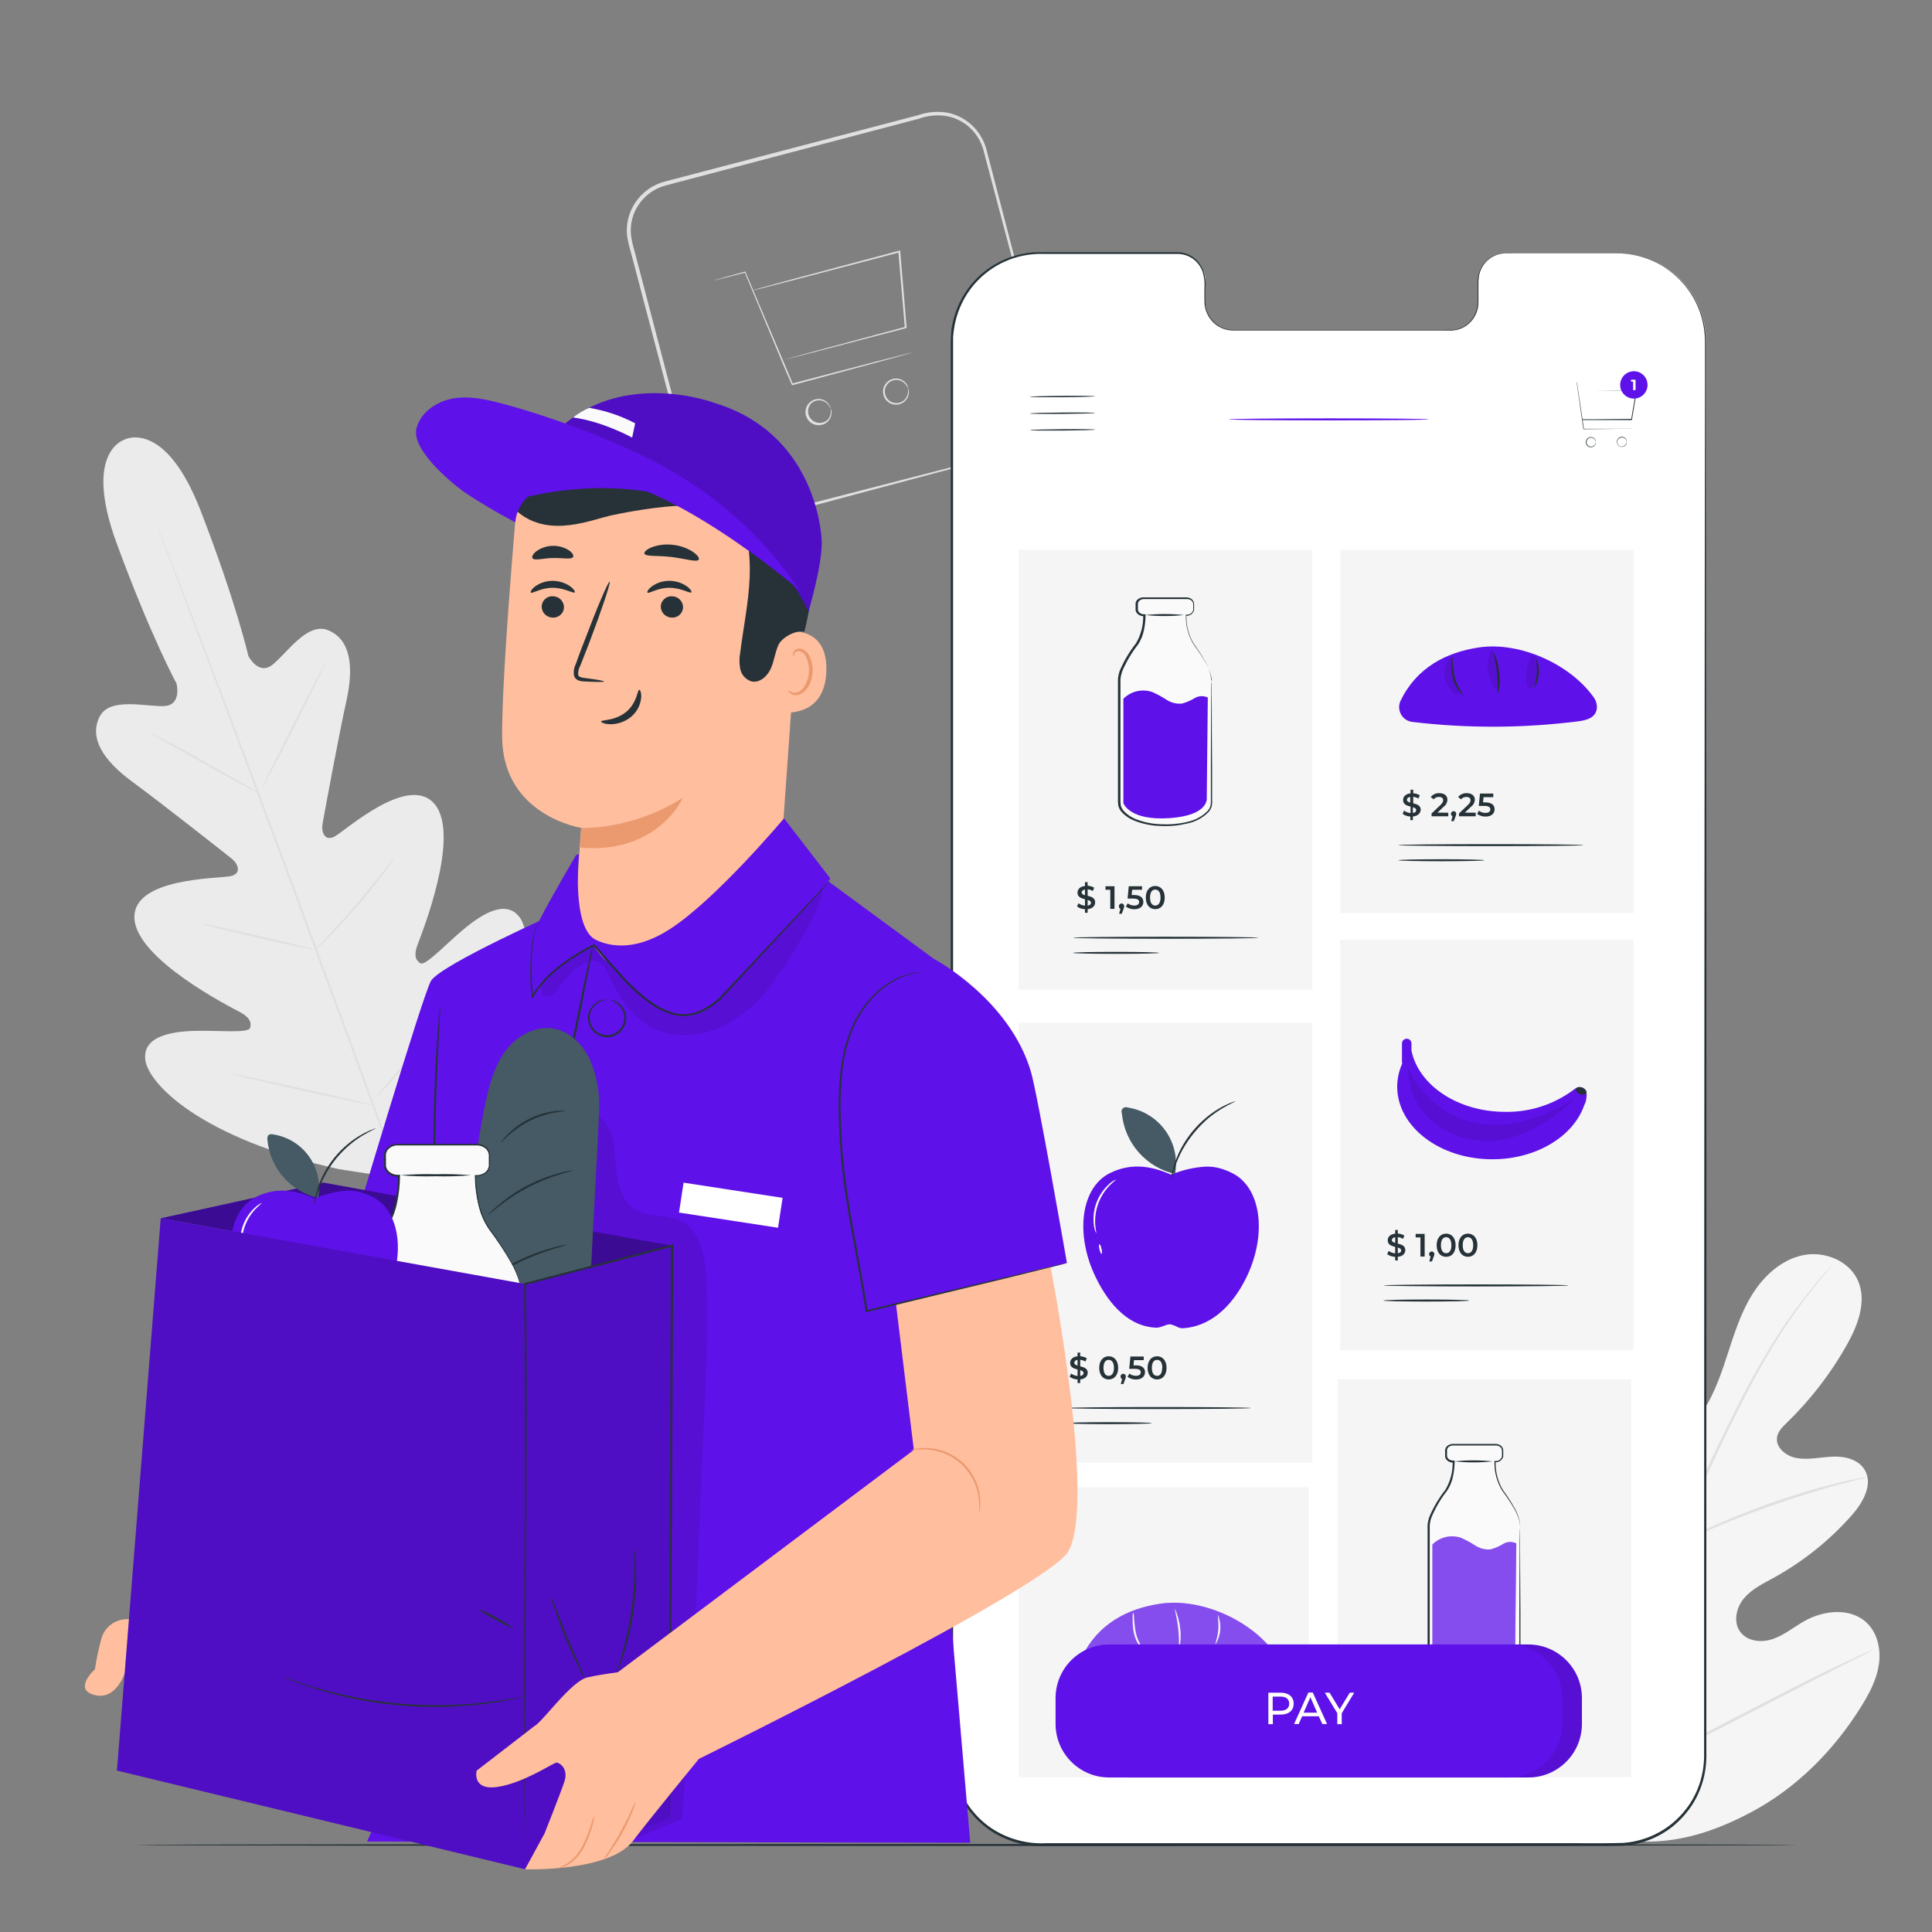 <svg width="100" height="100" viewBox="0 0 100 100" fill="none" xmlns="http://www.w3.org/2000/svg">
<rect x="0" y="0" width="100" height="100" fill="#808080" stroke="none"/>
<path d="M52.484 23.364C52.706 23.286 52.92 23.188 53.124 23.072C53.409 22.896 53.656 22.666 53.851 22.393C54.046 22.121 54.184 21.812 54.258 21.486C54.306 21.262 54.324 21.033 54.314 20.804C54.29 20.552 54.24 20.302 54.166 20.06C54.028 19.542 53.878 18.978 53.716 18.376L52.624 14.268L51.304 9.288C51.186 8.84 51.066 8.386 50.942 7.922C50.844 7.458 50.616 7.032 50.286 6.692C49.945 6.345 49.507 6.109 49.03 6.014C48.534 5.929 48.025 5.975 47.552 6.148L34.45 9.6C33.889 9.749 33.401 10.094 33.072 10.572C32.746 11.043 32.6 11.615 32.662 12.184C32.703 12.468 32.766 12.748 32.85 13.022C32.924 13.304 32.996 13.584 33.07 13.862C33.217 14.419 33.361 14.972 33.504 15.52C34.078 17.72 34.63 19.826 35.158 21.842C35.425 22.85 35.681 23.831 35.926 24.786C36.009 25.255 36.211 25.694 36.512 26.062C36.809 26.411 37.2 26.668 37.638 26.804C38.514 27.112 39.384 26.694 40.214 26.514L42.614 25.892L49.836 24.028L51.802 23.53L52.314 23.406C52.43 23.378 52.49 23.37 52.49 23.37C52.49 23.37 52.434 23.392 52.32 23.424L51.812 23.568L49.854 24.1L42.654 26.024L40.254 26.658L38.982 26.992C38.515 27.11 38.024 27.096 37.565 26.951C37.105 26.805 36.696 26.534 36.382 26.168C36.062 25.782 35.847 25.321 35.756 24.828C35.504 23.876 35.245 22.895 34.98 21.886C34.45 19.872 33.892 17.76 33.316 15.568C33.172 15.02 33.027 14.467 32.88 13.91C32.805 13.633 32.731 13.353 32.658 13.07C32.569 12.787 32.502 12.497 32.458 12.204C32.392 11.589 32.548 10.971 32.9 10.462C33.256 9.939 33.789 9.562 34.4 9.4L47.504 5.968C48.003 5.79 48.54 5.744 49.062 5.836C49.572 5.942 50.038 6.2 50.4 6.574C50.749 6.937 50.989 7.39 51.094 7.882C51.214 8.344 51.334 8.8 51.45 9.248C51.916 11.048 52.35 12.708 52.746 14.234C53.142 15.76 53.498 17.136 53.812 18.348C53.968 18.955 54.113 19.517 54.248 20.036C54.323 20.285 54.374 20.541 54.4 20.8C54.409 21.037 54.386 21.273 54.332 21.504C54.253 21.837 54.107 22.151 53.903 22.426C53.699 22.701 53.442 22.931 53.146 23.104C52.994 23.194 52.831 23.265 52.662 23.316C52.544 23.352 52.484 23.364 52.484 23.364Z" fill="#E0E0E0"/>
<path d="M47.216 18.244C47.177 18.262 47.136 18.276 47.094 18.286L46.742 18.386L45.43 18.748L41.03 19.932H40.994L40.978 19.898L40.674 19.2L38.544 14.096L38.576 14.11L37.4 14.41L37.086 14.486L36.976 14.508C37.01 14.492 37.046 14.48 37.082 14.472L37.392 14.382L38.564 14.058H38.588V14.08L40.746 19.174L41.042 19.88L40.992 19.854L45.408 18.698L46.726 18.362L47.082 18.276C47.126 18.262 47.17 18.251 47.216 18.244Z" fill="#E0E0E0"/>
<path d="M40.49 18.652C40.49 18.652 40.5 18.652 40.52 18.64L40.61 18.612L40.964 18.512L42.288 18.148L46.864 16.918L46.834 16.962C46.766 16.162 46.692 15.284 46.614 14.38C46.576 13.916 46.536 13.46 46.5 13.024L46.554 13.062L41.154 14.478L39.554 14.89L39.122 14.998L39.01 15.022C38.984 15.022 38.972 15.022 38.97 15.022L39.008 15.01L39.118 14.976L39.548 14.854L41.148 14.418L46.548 12.974L46.596 12.96V13.01C46.632 13.446 46.67 13.902 46.71 14.366C46.786 15.27 46.858 16.142 46.926 16.95V16.984H46.892L42.308 18.184L40.978 18.524L40.62 18.612L40.528 18.634L40.49 18.652Z" fill="#E0E0E0"/>
<path d="M43 21.162C43 21.162 42.978 21.11 42.926 21.024C42.853 20.904 42.743 20.812 42.612 20.762C42.517 20.726 42.416 20.713 42.315 20.726C42.215 20.738 42.119 20.776 42.036 20.834C41.974 20.887 41.923 20.952 41.887 21.025C41.851 21.098 41.83 21.178 41.826 21.259C41.822 21.341 41.834 21.422 41.862 21.499C41.891 21.575 41.934 21.645 41.991 21.704C42.047 21.763 42.114 21.81 42.19 21.842C42.264 21.874 42.345 21.891 42.427 21.89C42.508 21.89 42.589 21.873 42.664 21.841C42.739 21.809 42.806 21.761 42.862 21.702C42.95 21.594 43 21.459 43.004 21.32C43.004 21.22 42.992 21.164 43.004 21.162C43.03 21.211 43.043 21.265 43.042 21.32C43.05 21.471 43.005 21.619 42.914 21.74C42.845 21.832 42.754 21.905 42.649 21.951C42.544 21.998 42.428 22.017 42.314 22.006C42.174 21.994 42.042 21.939 41.934 21.849C41.827 21.759 41.75 21.638 41.714 21.503C41.678 21.367 41.685 21.224 41.733 21.092C41.782 20.961 41.87 20.847 41.986 20.768C42.079 20.704 42.187 20.664 42.3 20.653C42.413 20.642 42.526 20.66 42.63 20.706C42.768 20.767 42.881 20.873 42.95 21.008C42.979 21.054 42.996 21.107 43 21.162Z" fill="#E0E0E0"/>
<path d="M47 20.104C47 20.104 46.978 20.05 46.926 19.966C46.852 19.847 46.742 19.755 46.612 19.704C46.509 19.665 46.397 19.654 46.288 19.674C46.179 19.695 46.078 19.744 45.996 19.818C45.914 19.892 45.854 19.987 45.822 20.093C45.791 20.199 45.789 20.312 45.818 20.419C45.846 20.525 45.903 20.622 45.983 20.699C46.063 20.775 46.163 20.828 46.271 20.851C46.379 20.874 46.491 20.867 46.596 20.831C46.7 20.794 46.792 20.73 46.862 20.644C46.95 20.535 47 20.4 47.004 20.26C47.004 20.162 46.992 20.106 47.004 20.104C47.03 20.152 47.043 20.206 47.042 20.26C47.05 20.411 47.005 20.56 46.914 20.68C46.846 20.771 46.756 20.843 46.653 20.889C46.55 20.936 46.437 20.955 46.324 20.946C46.184 20.934 46.052 20.879 45.945 20.789C45.838 20.699 45.761 20.578 45.726 20.442C45.69 20.307 45.697 20.164 45.747 20.033C45.796 19.902 45.884 19.789 46 19.71C46.093 19.646 46.202 19.606 46.315 19.595C46.428 19.584 46.542 19.603 46.646 19.648C46.785 19.708 46.898 19.815 46.966 19.95C46.99 19.998 47.001 20.051 47 20.104Z" fill="#E0E0E0"/>
<path d="M83.336 95.13C78.846 92.93 77.118 87.806 76.552 83.056C76.458 82.256 76.242 81.456 76.512 80.696C76.782 79.936 77.582 79.338 78.34 79.562C78.968 79.748 79.328 80.39 79.74 80.902C80.294 81.586 81.029 82.101 81.862 82.386C82.404 82.568 83.05 82.632 83.504 82.282C84.128 81.802 84.062 80.85 83.938 80.066L83.236 75.684C83.11 74.9 82.984 74.1 83.114 73.318C83.244 72.536 83.676 71.762 84.39 71.438C85.104 71.114 86.094 71.402 86.368 72.146C86.484 72.454 86.47 72.796 86.542 73.118C86.614 73.44 86.82 73.778 87.142 73.822C87.464 73.866 87.742 73.594 87.942 73.328C88.63 72.412 89.022 71.308 89.38 70.214C89.738 69.12 90.076 68.004 90.678 67.028C91.28 66.052 92.19 65.21 93.304 64.972C94.418 64.734 95.722 65.246 96.176 66.304C96.63 67.362 96.168 68.588 95.6 69.6C94.763 71.088 93.716 72.448 92.49 73.636C92.27 73.85 92.03 74.08 91.98 74.386C91.89 74.934 92.466 75.386 93.008 75.47C93.624 75.576 94.248 75.418 94.872 75.394C95.496 75.37 96.198 75.54 96.518 76.084C96.964 76.836 96.422 77.78 95.846 78.432C94.693 79.735 93.324 80.83 91.8 81.67C91.254 81.968 90.676 82.248 90.272 82.724C89.868 83.2 89.698 83.95 90.072 84.46C90.446 84.97 91.186 85.036 91.774 84.83C92.362 84.624 92.852 84.214 93.394 83.908C94.41 83.334 95.814 83.194 96.648 84.02C97.196 84.564 97.366 85.41 97.248 86.176C97.13 86.942 96.762 87.64 96.356 88.296C94.94 90.59 92.98 92.562 90.612 93.814C88.244 95.066 85.962 95.658 83.338 95.13" fill="#F5F5F5"/>
<path d="M84.1 91.98C84.488 89.284 85.031 86.613 85.726 83.98C85.906 83.279 86.084 82.587 86.26 81.904C86.436 81.224 86.612 80.55 86.824 79.904C87.234 78.658 87.713 77.436 88.258 76.242C88.77 75.1 89.298 74.042 89.798 73.042C90.298 72.042 90.788 71.134 91.268 70.318C92.017 69.026 92.868 67.796 93.812 66.64C94.144 66.24 94.412 65.922 94.598 65.716L94.81 65.482C94.832 65.454 94.858 65.429 94.886 65.406C94.867 65.436 94.845 65.465 94.822 65.492L94.622 65.736C94.446 65.948 94.184 66.262 93.858 66.678C92.933 67.845 92.097 69.08 91.358 70.372C90.886 71.188 90.406 72.106 89.908 73.098C89.41 74.09 88.89 75.16 88.382 76.298C87.843 77.489 87.369 78.708 86.962 79.95C86.752 80.596 86.58 81.264 86.402 81.95C86.224 82.636 86.05 83.324 85.87 84.024C85.177 86.651 84.63 89.316 84.234 92.004" fill="#E0E0E0"/>
<path d="M86.864 79.892C86.811 79.789 86.768 79.681 86.736 79.57C86.662 79.358 86.564 79.05 86.45 78.668C86.218 77.904 85.936 76.838 85.628 75.668C85.32 74.498 85.028 73.432 84.78 72.668C84.66 72.288 84.56 71.982 84.488 71.77C84.444 71.663 84.412 71.552 84.392 71.438C84.454 71.536 84.504 71.641 84.542 71.75C84.63 71.95 84.742 72.258 84.878 72.634C85.146 73.388 85.46 74.446 85.768 75.624C86.076 76.802 86.34 77.836 86.548 78.64C86.644 79.002 86.726 79.308 86.792 79.552C86.829 79.662 86.853 79.776 86.864 79.892Z" fill="#E0E0E0"/>
<path d="M96.662 76.456C96.532 76.505 96.398 76.541 96.262 76.566C96.008 76.628 95.638 76.718 95.184 76.842C94.276 77.084 93.032 77.462 91.678 77.938C90.324 78.414 89.12 78.904 88.258 79.282C87.826 79.466 87.48 79.626 87.24 79.734C87.118 79.798 86.991 79.851 86.86 79.892C86.972 79.815 87.09 79.748 87.214 79.692C87.448 79.566 87.788 79.392 88.214 79.194C89.068 78.794 90.272 78.288 91.628 77.808C92.785 77.395 93.963 77.041 95.156 76.748C95.614 76.636 95.988 76.562 96.248 76.518C96.384 76.484 96.522 76.464 96.662 76.456Z" fill="#E0E0E0"/>
<path d="M84.2 91.776C84.165 91.743 84.136 91.705 84.112 91.664L83.882 91.326C83.682 91.03 83.412 90.596 83.082 90.056C82.418 88.976 81.546 87.456 80.608 85.762C79.67 84.068 78.808 82.542 78.174 81.448L77.4 80.156C77.318 80.016 77.25 79.9 77.2 79.804C77.173 79.764 77.151 79.72 77.136 79.674C77.169 79.709 77.199 79.747 77.224 79.788C77.286 79.88 77.362 79.988 77.452 80.126C77.652 80.42 77.924 80.854 78.252 81.394C78.916 82.476 79.786 83.994 80.726 85.69C81.666 87.386 82.526 88.91 83.16 90.002L83.922 91.294L84.122 91.648C84.153 91.687 84.18 91.73 84.2 91.776Z" fill="#E0E0E0"/>
<path d="M96.934 85.4C96.897 85.431 96.855 85.457 96.81 85.476L96.44 85.666L95.076 86.352C93.926 86.932 92.344 87.752 90.598 88.656C88.852 89.56 87.262 90.368 86.098 90.924C85.516 91.202 85.044 91.422 84.714 91.568L84.332 91.734C84.289 91.755 84.243 91.772 84.196 91.782C84.234 91.751 84.276 91.726 84.32 91.706L84.69 91.516L86.052 90.83C87.204 90.252 88.786 89.43 90.532 88.526C92.278 87.622 93.868 86.814 95.03 86.258C95.612 85.98 96.086 85.76 96.416 85.614L96.796 85.45C96.84 85.427 96.886 85.41 96.934 85.4Z" fill="#E0E0E0"/>
<path d="M6.494 22.738C6.494 22.738 4.264 23.28 6.034 28.108C7.804 32.936 9.138 35.382 9.138 35.382C9.138 35.382 9.422 36.488 8.512 36.544C7.602 36.6 5.686 36.052 5.158 37.09C4.61 38.168 5.302 39.332 6.85 40.466C8.398 41.6 11.698 44.21 12 44.448C12.302 44.686 12.548 45.21 11.936 45.348C11.324 45.486 6.866 45.412 6.958 47.528C7.05 49.644 11.878 52.098 12.4 52.376C12.922 52.654 13.026 52.902 12.946 53.198C12.866 53.494 11.368 53.328 10.1 53.358C8.832 53.388 7.366 53.648 7.522 54.866C7.678 56.084 10.37 58.926 17.554 60.518L20.93 61.038L23.13 58.396C27.476 52.46 27.624 48.546 26.93 47.528C26.236 46.51 24.972 47.284 23.998 48.098C23.024 48.912 22.01 50.024 21.754 49.856C21.498 49.688 21.412 49.432 21.62 48.878C21.828 48.324 23.842 43.294 22.514 41.642C21.186 39.99 17.886 42.988 17.334 43.29C16.782 43.592 16.626 43.022 16.692 42.654C16.758 42.286 17.516 38.142 17.932 36.268C18.348 34.394 18.096 33.068 16.974 32.616C15.892 32.182 14.812 33.862 14.092 34.416C13.372 34.97 12.856 33.956 12.856 33.956C12.856 33.956 12.244 31.238 10.388 26.442C8.532 21.646 6.45 22.75 6.45 22.75" fill="#EBEBEB"/>
<path d="M21.01 61.856C19.66 58.33 17.366 52.02 15.368 46.614C13.37 41.208 11.558 36.318 10.226 32.784C9.56 31.022 9.026 29.584 8.644 28.602C8.46 28.11 8.314 27.728 8.216 27.464C8.168 27.336 8.132 27.238 8.106 27.166C8.08 27.094 8.072 27.064 8.072 27.064C8.072 27.064 8.088 27.096 8.116 27.162L8.236 27.456L8.684 28.586C9.07 29.568 9.622 30.986 10.296 32.758C11.646 36.284 13.47 41.172 15.468 46.578C17.466 51.984 19.748 58.296 21.08 61.83" fill="#E0E0E0"/>
<path d="M7.812 37.966C7.891 37.99 7.967 38.022 8.04 38.062C8.184 38.128 8.39 38.23 8.64 38.358C9.144 38.616 9.84 38.992 10.588 39.418L12.512 40.518L13.096 40.848C13.167 40.883 13.234 40.926 13.296 40.976C13.216 40.955 13.14 40.924 13.068 40.884C12.924 40.818 12.718 40.716 12.468 40.584C11.964 40.32 11.28 39.938 10.528 39.51L8.6 38.424L8.014 38.098C7.941 38.063 7.873 38.019 7.812 37.966Z" fill="#E0E0E0"/>
<path d="M13.568 40.788C13.542 40.774 14.252 39.32 15.152 37.538C16.052 35.756 16.806 34.324 16.832 34.338C16.858 34.352 16.148 35.806 15.248 37.588C14.348 39.37 13.6 40.8 13.568 40.788Z" fill="#E0E0E0"/>
<path d="M16.262 49.228C16.307 49.155 16.362 49.088 16.424 49.028L16.892 48.528C17.292 48.104 17.83 47.528 18.404 46.848C18.978 46.168 19.482 45.556 19.84 45.102L20.266 44.564C20.315 44.495 20.37 44.431 20.432 44.374C20.396 44.45 20.351 44.522 20.3 44.588C20.208 44.722 20.074 44.914 19.9 45.148C19.556 45.614 19.064 46.246 18.486 46.918C17.908 47.59 17.356 48.17 16.946 48.58C16.746 48.78 16.574 48.948 16.454 49.058C16.396 49.121 16.331 49.178 16.262 49.228Z" fill="#E0E0E0"/>
<path d="M10.492 47.822C10.57 47.822 10.648 47.833 10.724 47.854L11.346 47.98C11.868 48.09 12.59 48.25 13.386 48.434C14.182 48.618 14.902 48.788 15.42 48.918L16.034 49.076C16.11 49.091 16.185 49.116 16.256 49.148C16.178 49.147 16.101 49.136 16.026 49.116L15.4 49C14.876 48.89 14.154 48.73 13.358 48.546C12.562 48.362 11.844 48.192 11.324 48.062L10.71 47.904C10.634 47.885 10.561 47.858 10.492 47.822Z" fill="#E0E0E0"/>
<path d="M11.924 55.574C12.023 55.581 12.121 55.596 12.218 55.618L13.018 55.776C13.69 55.914 14.618 56.112 15.638 56.338C16.658 56.564 17.586 56.772 18.252 56.928L19.052 57.128C19.15 57.148 19.247 57.176 19.34 57.212C19.24 57.208 19.141 57.193 19.044 57.168L18.244 57.01C17.572 56.872 16.644 56.674 15.624 56.448C14.604 56.222 13.668 56 13 55.85L12.2 55.65C12.106 55.634 12.013 55.609 11.924 55.574Z" fill="#E0E0E0"/>
<path d="M19.162 57.116C19.221 57.026 19.288 56.943 19.362 56.866L19.932 56.21C20.414 55.654 21.074 54.886 21.782 54.01C22.49 53.134 23.11 52.338 23.554 51.754L24.082 51.062C24.142 50.974 24.208 50.892 24.282 50.816C24.234 50.911 24.178 51.001 24.114 51.086C23.998 51.258 23.828 51.502 23.612 51.8C23.182 52.4 22.57 53.2 21.862 54.078C21.154 54.956 20.482 55.71 19.986 56.254C19.738 56.524 19.534 56.742 19.386 56.888C19.317 56.969 19.242 57.046 19.162 57.116Z" fill="#E0E0E0"/>
<path d="M93.028 95.496C93.028 95.526 73.762 95.548 50.002 95.548C26.242 95.548 6.972 95.526 6.972 95.496C6.972 95.466 26.234 95.444 50.002 95.444C73.77 95.444 93.028 95.468 93.028 95.496Z" fill="#263238"/>
<path d="M83.72 13.116H77.92C77.539 13.126 77.178 13.287 76.916 13.562C76.653 13.838 76.511 14.207 76.52 14.588V15.64C76.529 16.021 76.387 16.39 76.124 16.666C75.862 16.942 75.501 17.102 75.12 17.112H63.81C63.428 17.103 63.065 16.942 62.801 16.666C62.537 16.39 62.392 16.02 62.4 15.638V14.576C62.407 14.196 62.265 13.828 62.003 13.552C61.74 13.277 61.38 13.116 61 13.104H58.96H53.882C52.671 13.104 51.509 13.585 50.652 14.441C49.795 15.297 49.313 16.459 49.312 17.67L49.298 90.904C49.298 92.115 49.779 93.276 50.635 94.132C51.49 94.988 52.651 95.469 53.862 95.47L83.73 95.488C84.33 95.489 84.924 95.371 85.478 95.142C86.032 94.913 86.536 94.576 86.96 94.153C87.384 93.729 87.721 93.225 87.95 92.671C88.18 92.118 88.298 91.524 88.298 90.924L88.312 17.688C88.313 17.086 88.194 16.489 87.964 15.933C87.733 15.376 87.394 14.871 86.968 14.446C86.541 14.021 86.034 13.685 85.477 13.457C84.919 13.228 84.322 13.113 83.72 13.116Z" fill="white"/>
<path d="M83.72 13.116C83.72 13.116 83.772 13.116 83.876 13.116C84.031 13.116 84.185 13.127 84.338 13.15C84.945 13.227 85.53 13.431 86.052 13.75C86.439 13.977 86.79 14.262 87.092 14.594C87.462 14.993 87.756 15.455 87.962 15.958C88.199 16.547 88.316 17.177 88.304 17.812C88.304 18.486 88.304 19.212 88.304 19.964C88.304 26.048 88.314 34.85 88.32 45.724C88.326 56.598 88.32 69.552 88.32 83.924V90.768C88.331 91.241 88.272 91.713 88.146 92.168C88.019 92.625 87.822 93.059 87.562 93.456C87.297 93.851 86.978 94.206 86.612 94.51C85.861 95.118 84.939 95.476 83.974 95.534C83.018 95.562 82.066 95.534 81.106 95.546H75.298H63.364H54.178C53.12 95.6 52.074 95.306 51.2 94.708C50.335 94.102 49.701 93.221 49.4 92.208C49.257 91.706 49.193 91.186 49.21 90.664V89.124C49.21 87.076 49.21 85.041 49.21 83.018C49.21 78.978 49.21 74.999 49.21 71.082C49.21 63.256 49.21 55.708 49.21 48.516C49.21 41.324 49.21 34.492 49.21 28.096C49.21 24.896 49.21 21.812 49.21 18.844C49.21 18.472 49.21 18.102 49.21 17.736C49.21 17.552 49.226 17.366 49.236 17.182C49.246 16.998 49.282 16.816 49.328 16.638C49.493 15.926 49.822 15.263 50.29 14.702C50.744 14.162 51.315 13.733 51.96 13.448C52.605 13.162 53.307 13.027 54.012 13.054H57.992H60.844C61.163 13.037 61.479 13.125 61.744 13.304C62.002 13.485 62.196 13.742 62.302 14.038C62.39 14.33 62.421 14.636 62.394 14.94V15.4C62.39 15.546 62.394 15.691 62.408 15.836C62.451 16.122 62.578 16.388 62.774 16.6C62.956 16.813 63.2 16.964 63.472 17.032C63.606 17.064 63.744 17.078 63.882 17.074H65.952H71.972H74.626C74.836 17.074 75.05 17.074 75.248 17.074C75.447 17.049 75.637 16.981 75.806 16.874C75.969 16.771 76.109 16.637 76.219 16.479C76.329 16.321 76.406 16.142 76.446 15.954C76.479 15.771 76.491 15.584 76.482 15.398C76.482 15.214 76.482 15.032 76.482 14.852C76.474 14.674 76.482 14.496 76.506 14.32C76.535 14.149 76.593 13.984 76.678 13.832C76.84 13.545 77.094 13.322 77.4 13.2C77.693 13.108 78.002 13.075 78.308 13.104H81.27H83.09H83.712H83.09H81.27H78.308C78.016 13.104 77.708 13.074 77.416 13.202C77.115 13.323 76.866 13.544 76.71 13.828C76.629 13.977 76.573 14.137 76.544 14.304C76.522 14.478 76.515 14.653 76.522 14.828C76.522 15.008 76.522 15.19 76.522 15.374C76.53 15.563 76.518 15.753 76.486 15.94C76.445 16.135 76.365 16.32 76.252 16.484C76.139 16.647 75.994 16.787 75.826 16.894C75.649 17.003 75.451 17.071 75.244 17.094C75.032 17.112 74.828 17.094 74.616 17.094H63.882C63.737 17.1 63.593 17.086 63.452 17.052C63.165 16.982 62.907 16.822 62.716 16.596C62.52 16.371 62.394 16.093 62.354 15.796C62.342 15.665 62.337 15.532 62.34 15.4V14.948C62.365 14.654 62.334 14.357 62.25 14.074C62.151 13.793 61.966 13.551 61.722 13.38C61.47 13.211 61.171 13.128 60.868 13.144H54.036C53.344 13.118 52.656 13.251 52.023 13.531C51.391 13.812 50.831 14.234 50.386 14.764C49.929 15.314 49.608 15.963 49.448 16.66C49.402 16.834 49.388 17.014 49.356 17.192C49.324 17.37 49.334 17.552 49.332 17.736V18.844C49.332 21.812 49.332 24.896 49.332 28.096C49.332 34.496 49.332 41.326 49.332 48.516V71.082C49.332 74.994 49.332 78.973 49.332 83.018V90.664C49.315 91.173 49.377 91.682 49.516 92.172C49.812 93.157 50.432 94.014 51.276 94.602C52.129 95.18 53.148 95.461 54.176 95.402H57.26H63.362H75.296H81.112C82.07 95.402 83.03 95.418 83.974 95.39C84.913 95.333 85.81 94.984 86.54 94.39C86.897 94.095 87.209 93.749 87.466 93.364C87.718 92.978 87.91 92.556 88.034 92.112C88.156 91.669 88.214 91.211 88.204 90.752C88.204 90.288 88.204 89.828 88.204 89.366C88.204 87.526 88.204 85.707 88.204 83.908C88.204 69.53 88.218 56.578 88.224 45.708C88.23 34.838 88.244 26.032 88.25 19.948C88.25 19.188 88.25 18.47 88.25 17.796C88.263 17.167 88.15 16.541 87.916 15.956C87.713 15.457 87.423 14.997 87.058 14.6C86.344 13.814 85.378 13.303 84.326 13.156C84.174 13.133 84.02 13.118 83.866 13.114C83.772 13.122 83.72 13.116 83.72 13.116Z" fill="#263238"/>
<path d="M56.678 20.512C56.678 20.53 55.922 20.554 54.992 20.56C54.062 20.566 53.306 20.56 53.306 20.54C53.306 20.52 54.06 20.498 54.992 20.49C55.924 20.482 56.678 20.492 56.678 20.512Z" fill="#263238"/>
<path d="M56.684 21.374C56.684 21.394 55.93 21.416 55 21.424C54.07 21.432 53.314 21.424 53.314 21.402C53.314 21.38 54.068 21.36 54.998 21.352C55.928 21.344 56.684 21.354 56.684 21.374Z" fill="#263238"/>
<path d="M56.692 22.236C56.692 22.256 55.938 22.278 55.006 22.286C54.074 22.294 53.32 22.286 53.32 22.264C53.32 22.242 54.074 22.222 55.006 22.214C55.938 22.206 56.692 22.216 56.692 22.236Z" fill="#263238"/>
<path d="M67.748 76.98H52.738V91.99H67.748V76.98Z" fill="#F5F5F5"/>
<path d="M65.976 85.568C64.754 83.862 62.16 82.694 60.052 83.008C58.344 83.262 56.832 84.056 56.004 85.752C55.949 85.863 55.92 85.985 55.922 86.109C55.924 86.233 55.956 86.354 56.015 86.463C56.074 86.572 56.158 86.665 56.261 86.735C56.363 86.804 56.481 86.848 56.604 86.862C59.45 87.202 62.327 87.192 65.17 86.834C65.608 86.778 66.13 86.656 66.16 86.114C66.163 85.916 66.098 85.724 65.976 85.568Z" fill="#5E11E8"/>
<g opacity="0.5">
<path opacity="0.5" d="M65.976 85.568C64.754 83.862 62.16 82.694 60.052 83.008C58.344 83.262 56.832 84.056 56.004 85.752" fill="white"/>
</g>
<path d="M59.228 85.482C59.218 85.482 59.13 85.404 59.014 85.244C58.859 85.032 58.749 84.792 58.69 84.536C58.64 84.282 58.619 84.023 58.626 83.764C58.617 83.657 58.626 83.55 58.652 83.446C58.685 83.548 58.702 83.655 58.7 83.762C58.714 84.014 58.744 84.264 58.79 84.512C58.849 84.756 58.945 84.989 59.074 85.204C59.137 85.29 59.189 85.383 59.228 85.482Z" fill="#F5F5F5"/>
<path d="M61.038 85.4C61.008 85.4 61.052 84.916 60.988 84.328C60.924 83.74 60.788 83.278 60.814 83.268C61.108 83.938 61.186 84.683 61.038 85.4Z" fill="#F5F5F5"/>
<path d="M62.91 85.122C62.88 85.11 63.022 84.788 63.056 84.364C63.09 83.94 63.012 83.598 63.042 83.59C63.143 83.838 63.183 84.106 63.16 84.372C63.137 84.638 63.051 84.895 62.91 85.122Z" fill="#F5F5F5"/>
<g opacity="0.3">
<path opacity="0.3" d="M60.706 83.088L60.722 83.118L60.706 83.088Z" fill="black"/>
</g>
<path d="M67.922 28.458H52.738V51.22H67.922V28.458Z" fill="#F5F5F5"/>
<path d="M67.922 52.936H52.738V75.698H67.922V52.936Z" fill="#F5F5F5"/>
<path d="M84.552 48.638H69.368V69.89H84.552V48.638Z" fill="#F5F5F5"/>
<path d="M84.428 71.384H69.244V91.988H84.428V71.384Z" fill="#F5F5F5"/>
<path d="M84.552 28.458H69.368V47.258H84.552V28.458Z" fill="#F5F5F5"/>
<path d="M62.716 35.264V41.574C62.716 41.85 62.494 42.136 62.086 42.352C61.539 42.609 60.94 42.734 60.336 42.716H60.326C58.836 42.716 57.946 42.128 57.946 41.574V35.252C57.946 34.636 58.4 33.994 58.856 33.358C59.162 32.934 59.236 32.324 59.256 31.958C59.256 31.916 59.256 31.878 59.256 31.842H59.214C59.127 31.849 59.04 31.821 58.973 31.764C58.907 31.707 58.865 31.626 58.858 31.538V31.272C58.865 31.184 58.906 31.102 58.972 31.045C59.039 30.987 59.126 30.958 59.214 30.964H61.452C61.518 30.962 61.584 30.979 61.642 31.011C61.7 31.044 61.748 31.092 61.78 31.15C61.798 31.188 61.808 31.23 61.808 31.272V31.538C61.8 31.625 61.759 31.706 61.692 31.763C61.626 31.82 61.539 31.848 61.452 31.842H61.4C61.4 31.878 61.4 31.916 61.4 31.958C61.414 32.318 61.488 32.928 61.8 33.358C62.256 33.994 62.708 34.636 62.71 35.252L62.716 35.264Z" fill="#FAFAFA"/>
<path d="M62.716 35.264V35.2C62.711 35.137 62.702 35.074 62.69 35.012C62.636 34.774 62.547 34.544 62.426 34.332C62.231 33.995 62.015 33.669 61.78 33.358C61.505 32.904 61.366 32.379 61.38 31.848V31.812H61.4C61.479 31.824 61.559 31.806 61.626 31.762C61.692 31.718 61.74 31.651 61.76 31.574C61.76 31.494 61.76 31.396 61.76 31.306C61.765 31.265 61.759 31.223 61.743 31.185C61.728 31.146 61.702 31.112 61.67 31.086C61.602 31.031 61.516 31.003 61.428 31.008H60.526H59.238C59.188 31.004 59.137 31.01 59.09 31.026C59.042 31.043 58.999 31.07 58.962 31.104C58.929 31.139 58.907 31.183 58.898 31.23C58.895 31.285 58.895 31.34 58.898 31.394C58.898 31.45 58.898 31.516 58.898 31.562C58.904 31.611 58.926 31.657 58.96 31.692C58.997 31.73 59.042 31.758 59.092 31.776C59.142 31.794 59.195 31.8 59.248 31.794H59.294V31.844C59.292 32.102 59.264 32.36 59.21 32.612C59.158 32.877 59.056 33.13 58.908 33.356C58.572 33.784 58.294 34.255 58.082 34.756C58.037 34.886 58.007 35.02 57.994 35.156C57.994 35.29 57.994 35.438 57.994 35.58V36.448C57.994 37.035 57.994 37.63 57.994 38.232C57.994 39.292 57.994 40.328 57.994 41.328C57.988 41.448 57.993 41.569 58.01 41.688C58.039 41.8 58.096 41.903 58.176 41.986C58.339 42.159 58.536 42.295 58.756 42.386C59.188 42.559 59.648 42.654 60.114 42.664C60.557 42.687 61.002 42.648 61.434 42.546C61.842 42.465 62.217 42.265 62.51 41.97C62.573 41.898 62.62 41.813 62.65 41.722C62.672 41.629 62.681 41.533 62.674 41.438V40.858C62.674 40.478 62.674 40.114 62.674 39.766C62.674 38.38 62.686 37.258 62.69 36.474C62.69 36.09 62.69 35.79 62.69 35.578C62.69 35.366 62.7 35.266 62.7 35.266C62.711 35.37 62.715 35.474 62.712 35.578C62.712 35.79 62.712 36.09 62.722 36.474C62.722 37.258 62.722 38.38 62.738 39.766C62.738 40.114 62.738 40.478 62.738 40.858V41.438C62.746 41.541 62.738 41.645 62.714 41.746C62.681 41.849 62.628 41.944 62.558 42.026C62.254 42.335 61.864 42.544 61.438 42.626C60.998 42.732 60.544 42.775 60.092 42.752C59.612 42.743 59.138 42.647 58.692 42.468C58.459 42.375 58.249 42.232 58.076 42.05C57.985 41.954 57.92 41.836 57.886 41.708C57.867 41.581 57.86 41.453 57.866 41.324C57.866 40.324 57.866 39.288 57.866 38.228C57.866 37.624 57.866 37.029 57.866 36.444V35.576C57.866 35.43 57.866 35.294 57.866 35.144C57.879 35 57.91 34.857 57.958 34.72C58.173 34.21 58.456 33.732 58.8 33.298C59.058 32.857 59.187 32.353 59.172 31.842L59.22 31.89C59.154 31.896 59.089 31.887 59.027 31.863C58.965 31.84 58.91 31.804 58.864 31.756C58.818 31.706 58.787 31.644 58.778 31.576C58.778 31.506 58.778 31.456 58.778 31.396C58.774 31.337 58.774 31.277 58.778 31.218C58.79 31.152 58.821 31.092 58.868 31.044C58.913 31.001 58.966 30.967 59.025 30.946C59.083 30.924 59.146 30.916 59.208 30.92H60.496H61.398C61.503 30.917 61.606 30.952 61.688 31.018C61.728 31.052 61.759 31.095 61.779 31.143C61.8 31.192 61.808 31.244 61.804 31.296C61.804 31.39 61.804 31.474 61.804 31.574C61.782 31.668 61.726 31.75 61.646 31.805C61.567 31.86 61.47 31.883 61.374 31.87L61.408 31.836C61.389 32.355 61.519 32.869 61.784 33.316C62.016 33.632 62.229 33.962 62.42 34.304C62.54 34.521 62.623 34.755 62.668 34.998C62.678 35.061 62.684 35.124 62.686 35.188C62.701 35.211 62.711 35.237 62.716 35.264Z" fill="#263238"/>
<path d="M61.282 31.834C60.617 31.904 59.947 31.904 59.282 31.834C59.947 31.764 60.617 31.764 61.282 31.834Z" fill="#263238"/>
<path d="M62.516 36.106C62.409 36.054 62.29 36.029 62.171 36.034C62.052 36.04 61.936 36.075 61.834 36.136C61.63 36.26 61.409 36.355 61.178 36.418C60.896 36.444 60.614 36.374 60.378 36.218C60.142 36.064 59.894 35.931 59.636 35.818C59.38 35.731 59.104 35.718 58.841 35.779C58.577 35.841 58.337 35.976 58.146 36.168V41.568C58.146 41.568 58.444 42.49 60.536 42.346C62.628 42.202 62.462 41.278 62.462 41.278L62.516 36.106Z" fill="#5E11E8"/>
<path d="M78.682 79.05V85.308C78.682 85.584 78.462 85.866 78.054 86.082C77.511 86.338 76.916 86.463 76.316 86.444C74.834 86.444 73.95 85.858 73.95 85.308V79.058C73.95 79.058 73.95 79.058 73.95 79.044C73.95 78.432 74.402 77.794 74.854 77.164C75.16 76.742 75.232 76.134 75.254 75.778C75.254 75.736 75.254 75.698 75.254 75.664H75.2C75.113 75.67 75.027 75.642 74.961 75.585C74.894 75.528 74.853 75.447 74.846 75.36V75.096C74.853 75.009 74.894 74.928 74.96 74.871C75.026 74.814 75.113 74.786 75.2 74.792H77.424C77.49 74.79 77.555 74.806 77.613 74.838C77.67 74.871 77.718 74.919 77.75 74.976C77.768 75.014 77.776 75.055 77.776 75.096V75.36C77.769 75.447 77.729 75.528 77.663 75.585C77.597 75.642 77.511 75.67 77.424 75.664H77.382C77.382 75.698 77.382 75.736 77.382 75.778C77.396 76.134 77.468 76.742 77.772 77.164C78.226 77.794 78.674 78.432 78.678 79.044C78.684 79.042 78.682 79.046 78.682 79.05Z" fill="#FAFAFA"/>
<path d="M78.682 79.05C78.683 79.029 78.683 79.007 78.682 78.986C78.677 78.923 78.669 78.86 78.658 78.798C78.604 78.562 78.516 78.335 78.396 78.124C78.202 77.788 77.987 77.465 77.752 77.156C77.478 76.705 77.339 76.184 77.352 75.656V75.618H77.386C77.464 75.63 77.544 75.612 77.61 75.568C77.676 75.524 77.723 75.457 77.742 75.38C77.742 75.302 77.742 75.204 77.742 75.114C77.746 75.073 77.739 75.032 77.724 74.994C77.708 74.956 77.683 74.922 77.652 74.896C77.584 74.842 77.499 74.814 77.412 74.818H76.516H75.236C75.186 74.814 75.136 74.82 75.088 74.837C75.041 74.853 74.998 74.88 74.962 74.914C74.928 74.949 74.906 74.993 74.898 75.04C74.895 75.094 74.895 75.148 74.898 75.202C74.898 75.256 74.898 75.322 74.898 75.368C74.904 75.417 74.926 75.463 74.96 75.498C74.997 75.535 75.041 75.563 75.091 75.58C75.14 75.598 75.192 75.604 75.244 75.598H75.292V75.648C75.29 75.904 75.261 76.16 75.208 76.41C75.157 76.673 75.055 76.924 74.908 77.148C74.573 77.576 74.297 78.047 74.088 78.548C74.042 78.677 74.013 78.812 74.002 78.948C74.002 79.08 74.002 79.228 74.002 79.368C74.002 79.652 74.002 79.94 74.002 80.232V82C74.002 83.054 74.002 84.084 74.002 85.078C73.996 85.197 74.001 85.316 74.018 85.434C74.047 85.546 74.105 85.648 74.184 85.732C74.346 85.904 74.542 86.041 74.76 86.132C75.187 86.3 75.641 86.391 76.1 86.4C76.541 86.423 76.982 86.383 77.412 86.282C77.817 86.203 78.19 86.004 78.48 85.71C78.543 85.638 78.59 85.555 78.62 85.464C78.642 85.372 78.649 85.277 78.642 85.182C78.642 84.982 78.642 84.794 78.642 84.606C78.642 84.228 78.642 83.868 78.642 83.522C78.642 82.144 78.654 81.028 78.658 80.25C78.658 79.868 78.658 79.57 78.668 79.362C78.678 79.154 78.668 79.052 78.668 79.052C78.68 79.155 78.684 79.259 78.68 79.362C78.68 79.562 78.68 79.868 78.68 80.25C78.68 81.028 78.69 82.144 78.698 83.522C78.698 83.868 78.698 84.228 78.698 84.606C78.698 84.794 78.698 84.986 78.698 85.182C78.706 85.285 78.697 85.388 78.672 85.488C78.64 85.59 78.587 85.685 78.518 85.766C78.216 86.074 77.829 86.283 77.406 86.366C76.968 86.472 76.518 86.514 76.068 86.492C75.593 86.482 75.124 86.387 74.684 86.21C74.463 86.115 74.264 85.976 74.1 85.8C74.01 85.704 73.946 85.587 73.912 85.46C73.893 85.334 73.886 85.207 73.892 85.08V79.364C73.892 79.22 73.892 79.084 73.892 78.936C73.905 78.792 73.936 78.649 73.984 78.512C74.198 78.007 74.479 77.532 74.82 77.102C75.075 76.664 75.203 76.163 75.19 75.656L75.236 75.702C75.171 75.707 75.106 75.698 75.045 75.676C74.984 75.653 74.929 75.617 74.884 75.57C74.837 75.521 74.808 75.458 74.8 75.39C74.8 75.322 74.8 75.272 74.8 75.212C74.796 75.153 74.796 75.093 74.8 75.034C74.813 74.969 74.844 74.909 74.89 74.862C74.934 74.819 74.987 74.785 75.046 74.764C75.104 74.743 75.166 74.734 75.228 74.738H76.508H77.404C77.509 74.735 77.611 74.769 77.692 74.836C77.732 74.87 77.763 74.912 77.783 74.96C77.803 75.008 77.812 75.06 77.808 75.112C77.808 75.206 77.808 75.29 77.808 75.388C77.784 75.48 77.727 75.561 77.649 75.615C77.57 75.669 77.475 75.694 77.38 75.684L77.414 75.65C77.395 76.165 77.524 76.674 77.786 77.118C78.018 77.431 78.229 77.759 78.418 78.1C78.537 78.315 78.621 78.548 78.666 78.79C78.677 78.852 78.682 78.915 78.682 78.978C78.688 79.028 78.686 79.05 78.682 79.05Z" fill="#263238"/>
<path d="M77.258 75.64C76.6 75.71 75.936 75.71 75.278 75.64C75.936 75.571 76.6 75.571 77.258 75.64Z" fill="#263238"/>
<path d="M78.484 79.886C78.378 79.834 78.26 79.808 78.141 79.813C78.023 79.818 77.908 79.853 77.806 79.914C77.603 80.038 77.385 80.133 77.156 80.196C76.874 80.221 76.593 80.151 76.356 79.996C76.122 79.842 75.875 79.708 75.618 79.596C75.364 79.51 75.09 79.497 74.829 79.559C74.567 79.621 74.329 79.755 74.14 79.946V85.318C74.14 85.318 74.434 86.236 76.512 86.092C78.59 85.948 78.428 85.03 78.428 85.03L78.484 79.886Z" fill="#5E11E8"/>
<g opacity="0.5">
<path opacity="0.5" d="M78.484 79.886C78.378 79.834 78.26 79.808 78.141 79.813C78.023 79.818 77.908 79.853 77.806 79.914C77.603 80.038 77.385 80.133 77.156 80.196C76.874 80.221 76.593 80.151 76.356 79.996C76.122 79.842 75.875 79.708 75.618 79.596C75.364 79.51 75.09 79.497 74.829 79.559C74.567 79.621 74.329 79.755 74.14 79.946V85.318C74.14 85.318 74.434 86.236 76.512 86.092C78.59 85.948 78.428 85.03 78.428 85.03L78.484 79.886Z" fill="white"/>
</g>
<path d="M81.938 56.308C81.87 56.28 81.795 56.27 81.722 56.278C81.648 56.287 81.578 56.313 81.518 56.356C81.488 56.376 81.456 56.4 81.426 56.424C80.411 57.175 79.177 57.571 77.914 57.55C75.456 57.55 73.42 56.172 73.056 54.372V54.032C73.059 53.998 73.055 53.964 73.044 53.931C73.033 53.899 73.016 53.869 72.993 53.844C72.969 53.819 72.941 53.799 72.91 53.785C72.879 53.771 72.845 53.764 72.811 53.764C72.777 53.764 72.743 53.771 72.712 53.785C72.68 53.799 72.652 53.819 72.629 53.844C72.606 53.869 72.589 53.899 72.578 53.931C72.567 53.964 72.563 53.998 72.566 54.032V54.984C72.567 55.007 72.572 55.029 72.58 55.05C72.411 55.424 72.322 55.828 72.318 56.238C72.318 58.316 74.518 60.004 77.24 60.004C79.522 60.004 81.44 58.818 82 57.204C82.007 57.197 82.011 57.188 82.012 57.178C82.077 57.049 82.113 56.908 82.118 56.764C82.133 56.679 82.124 56.591 82.092 56.511C82.06 56.43 82.007 56.36 81.938 56.308Z" fill="#5E11E8"/>
<g opacity="0.3">
<path opacity="0.3" d="M72.872 55.3C72.872 55.3 75.19 60.632 81.472 56.9C81.472 56.9 79.854 58.58 77.744 58.988C75.832 59.354 73 58.276 72.872 55.3Z" fill="black"/>
</g>
<path d="M82.11 56.576C82.072 56.668 81.922 56.694 81.776 56.632C81.63 56.57 81.542 56.444 81.576 56.352C81.61 56.26 81.764 56.236 81.91 56.298C82.056 56.36 82.15 56.484 82.11 56.576Z" fill="#263238"/>
<path d="M84.452 22.2C84.435 22.203 84.418 22.203 84.402 22.2H84.26H83.734L81.968 22.216H81.954V22.202C81.94 22.108 81.926 22.002 81.91 21.91C81.788 21.054 81.68 20.29 81.608 19.79H81.618H81.018C81.004 19.792 80.99 19.792 80.976 19.79H81.018H81.144H81.614H81.624V19.8C81.698 20.298 81.812 21.062 81.94 21.916C81.954 22.016 81.968 22.116 81.982 22.208L81.966 22.194H83.732H84.45L84.452 22.2Z" fill="#263238"/>
<path d="M81.892 21.7C81.892 21.7 81.892 21.7 81.906 21.7H81.942H82.084H82.616L84.448 21.682L84.432 21.696C84.484 21.386 84.542 21.052 84.6 20.708C84.63 20.53 84.66 20.354 84.69 20.188L84.706 20.208H82.546H81.688C81.678 20.208 81.674 20.208 81.674 20.208H81.734H81.906H82.546L84.706 20.19H84.726V20.21L84.638 20.728C84.578 21.074 84.52 21.408 84.468 21.728V21.74H84.454H82.622H81.898L81.892 21.7Z" fill="#263238"/>
<path d="M82.6 22.884C82.6 22.884 82.6 22.862 82.586 22.824C82.571 22.772 82.538 22.727 82.494 22.696C82.462 22.674 82.425 22.659 82.387 22.654C82.348 22.649 82.309 22.653 82.272 22.666C82.228 22.683 82.189 22.713 82.162 22.752C82.135 22.791 82.121 22.837 82.121 22.885C82.121 22.933 82.135 22.979 82.162 23.018C82.189 23.057 82.228 23.087 82.272 23.104C82.309 23.118 82.348 23.122 82.387 23.117C82.426 23.111 82.463 23.096 82.494 23.072C82.537 23.04 82.569 22.995 82.584 22.944C82.596 22.906 82.596 22.884 82.598 22.884C82.603 22.904 82.603 22.926 82.598 22.946C82.586 23.004 82.554 23.055 82.508 23.092C82.474 23.119 82.433 23.137 82.39 23.144C82.347 23.151 82.303 23.148 82.262 23.134C82.21 23.116 82.165 23.083 82.133 23.038C82.102 22.994 82.085 22.941 82.085 22.886C82.085 22.831 82.102 22.778 82.133 22.734C82.165 22.689 82.21 22.656 82.262 22.638C82.303 22.623 82.348 22.619 82.391 22.626C82.434 22.633 82.475 22.651 82.51 22.678C82.556 22.714 82.588 22.765 82.6 22.822C82.606 22.842 82.606 22.864 82.6 22.884Z" fill="#263238"/>
<path d="M84.2 22.874C84.2 22.874 84.2 22.852 84.186 22.816C84.171 22.764 84.139 22.719 84.094 22.688C84.062 22.665 84.025 22.65 83.987 22.645C83.948 22.64 83.909 22.644 83.872 22.658C83.839 22.669 83.808 22.686 83.783 22.71C83.758 22.734 83.738 22.763 83.725 22.795C83.713 22.827 83.707 22.862 83.709 22.897C83.712 22.931 83.722 22.965 83.739 22.995C83.756 23.026 83.779 23.052 83.808 23.072C83.836 23.092 83.868 23.106 83.903 23.112C83.937 23.118 83.972 23.116 84.005 23.107C84.039 23.097 84.07 23.081 84.096 23.058C84.139 23.025 84.171 22.98 84.188 22.928C84.198 22.89 84.198 22.868 84.2 22.868C84.205 22.888 84.205 22.91 84.2 22.93C84.189 22.988 84.157 23.039 84.112 23.076C84.074 23.106 84.028 23.125 83.979 23.131C83.931 23.136 83.882 23.128 83.838 23.107C83.794 23.086 83.757 23.054 83.73 23.013C83.704 22.972 83.689 22.925 83.688 22.876C83.688 22.822 83.704 22.768 83.736 22.724C83.767 22.679 83.811 22.645 83.862 22.626C83.903 22.611 83.947 22.607 83.99 22.614C84.033 22.621 84.074 22.639 84.108 22.666C84.155 22.701 84.187 22.753 84.198 22.81C84.205 22.831 84.205 22.853 84.2 22.874Z" fill="#263238"/>
<path d="M84.718 20.615C85.1 20.533 85.343 20.156 85.26 19.774C85.178 19.392 84.801 19.148 84.419 19.231C84.037 19.314 83.794 19.69 83.876 20.072C83.959 20.455 84.336 20.698 84.718 20.615Z" fill="#5E11E8"/>
<path d="M84.656 19.654V20.192H84.53V19.754H84.422V19.654H84.656Z" fill="white"/>
<path d="M79.104 85.118H58.43C56.897 85.118 55.654 86.361 55.654 87.894V89.226C55.654 90.759 56.897 92.002 58.43 92.002H79.104C80.637 92.002 81.88 90.759 81.88 89.226V87.894C81.88 86.361 80.637 85.118 79.104 85.118Z" fill="#5E11E8"/>
<g opacity="0.3">
<path opacity="0.3" d="M79.104 85.118H58.43C56.897 85.118 55.654 86.361 55.654 87.894V89.226C55.654 90.759 56.897 92.002 58.43 92.002H79.104C80.637 92.002 81.88 90.759 81.88 89.226V87.894C81.88 86.361 80.637 85.118 79.104 85.118Z" fill="black"/>
</g>
<path d="M78.086 85.118H57.412C55.879 85.118 54.636 86.361 54.636 87.894V89.226C54.636 90.759 55.879 92.002 57.412 92.002H78.086C79.619 92.002 80.862 90.759 80.862 89.226V87.894C80.862 86.361 79.619 85.118 78.086 85.118Z" fill="#5E11E8"/>
<path d="M66.96 88.182C66.96 88.534 66.704 88.748 66.282 88.748H65.882V89.242H65.65V87.614H66.286C66.704 87.614 66.96 87.828 66.96 88.182ZM66.728 88.182C66.728 87.948 66.572 87.816 66.274 87.816H65.874V88.546H66.274C66.572 88.546 66.728 88.414 66.728 88.182Z" fill="white"/>
<path d="M68.258 88.834H67.4L67.222 89.234H66.982L67.72 87.606H67.95L68.688 89.234H68.444L68.258 88.834ZM68.176 88.648L67.826 87.848L67.474 88.648H68.176Z" fill="white"/>
<path d="M69.448 88.678V89.242H69.218V88.674L68.572 87.614H68.82L69.34 88.472L69.864 87.614H70.094L69.448 88.678Z" fill="white"/>
<path d="M60.836 60.682C60.895 60.299 60.878 59.907 60.785 59.53C60.693 59.153 60.527 58.799 60.296 58.486C60.066 58.174 59.776 57.91 59.444 57.711C59.111 57.511 58.742 57.379 58.358 57.322C58.316 57.306 58.269 57.302 58.225 57.312C58.181 57.322 58.14 57.345 58.109 57.378C58.078 57.411 58.057 57.453 58.05 57.498C58.043 57.543 58.049 57.589 58.068 57.63C58.138 58.378 58.443 59.084 58.94 59.648C59.437 60.211 60.099 60.603 60.832 60.766" fill="#455A64"/>
<path d="M56.714 66.112C57.456 67.642 58.514 68.672 59.844 68.722C60.108 68.722 60.308 68.558 60.56 68.542C60.707 68.576 60.849 68.629 60.982 68.702C61.052 68.732 61.128 68.749 61.204 68.752C62.568 68.678 63.732 67.718 64.516 66.112C65.606 63.862 65.27 61.446 63.764 60.712C63.566 60.613 63.359 60.533 63.146 60.472C62.903 60.404 62.65 60.374 62.398 60.384C61.81 60.421 61.233 60.552 60.686 60.77L60.612 60.798C59.388 60.256 58.412 60.254 57.462 60.712C55.956 61.446 55.622 63.862 56.714 66.112Z" fill="#5E11E8"/>
<path d="M56.74 63.834C56.669 63.693 56.627 63.54 56.616 63.382C56.571 63.002 56.617 62.616 56.75 62.257C56.883 61.897 57.099 61.574 57.38 61.314C57.49 61.201 57.622 61.112 57.768 61.052C57.778 61.066 57.628 61.164 57.43 61.366C57.175 61.63 56.977 61.944 56.85 62.288C56.722 62.633 56.667 63 56.688 63.366C56.708 63.656 56.758 63.828 56.74 63.834Z" fill="#FAFAFA"/>
<path d="M57.016 64.902C56.988 64.902 56.94 64.802 56.908 64.666C56.876 64.53 56.874 64.412 56.908 64.404C56.942 64.396 56.984 64.504 57.016 64.642C57.048 64.78 57.044 64.896 57.016 64.902Z" fill="#FAFAFA"/>
<path d="M63.95 57C63.95 57.02 63.666 57.128 63.242 57.382C62.995 57.532 62.759 57.7 62.536 57.884C62.27 58.115 62.023 58.367 61.8 58.64C61.575 58.915 61.374 59.21 61.2 59.52C61.063 59.774 60.945 60.038 60.848 60.31C60.682 60.778 60.634 61.082 60.614 61.078C60.612 61.005 60.621 60.933 60.638 60.862C60.649 60.778 60.666 60.694 60.688 60.612C60.712 60.502 60.742 60.394 60.778 60.288C60.866 60.007 60.979 59.735 61.116 59.474C61.453 58.834 61.915 58.269 62.476 57.812C62.703 57.628 62.945 57.463 63.2 57.32C63.298 57.264 63.399 57.213 63.502 57.168C63.578 57.13 63.656 57.097 63.736 57.068C63.804 57.037 63.876 57.014 63.95 57Z" fill="#263238"/>
<path d="M82.472 36.07C81.25 34.366 78.656 33.198 76.548 33.512C74.84 33.766 73.328 34.56 72.5 36.256C72.445 36.367 72.417 36.489 72.419 36.613C72.422 36.736 72.454 36.858 72.512 36.967C72.571 37.075 72.655 37.168 72.757 37.238C72.86 37.307 72.977 37.351 73.1 37.366C75.946 37.706 78.823 37.696 81.666 37.338C82.106 37.282 82.626 37.16 82.656 36.618C82.659 36.42 82.594 36.227 82.472 36.07Z" fill="#5E11E8"/>
<path d="M75.724 35.986C75.714 35.986 75.626 35.908 75.51 35.748C75.356 35.536 75.245 35.295 75.186 35.04C75.136 34.786 75.115 34.527 75.122 34.268C75.115 34.161 75.123 34.053 75.148 33.948C75.182 34.05 75.198 34.157 75.196 34.264C75.21 34.516 75.241 34.768 75.288 35.016C75.346 35.26 75.442 35.494 75.572 35.708C75.634 35.794 75.686 35.887 75.724 35.986Z" fill="#263238"/>
<path d="M77.536 35.902C77.504 35.902 77.548 35.418 77.486 34.83C77.424 34.242 77.286 33.78 77.312 33.77C77.474 34.097 77.568 34.454 77.588 34.818C77.643 35.179 77.625 35.548 77.536 35.902Z" fill="#263238"/>
<path d="M79.4 35.626C79.372 35.614 79.512 35.29 79.546 34.866C79.58 34.442 79.502 34.1 79.532 34.094C79.633 34.342 79.673 34.61 79.65 34.876C79.627 35.142 79.541 35.4 79.4 35.626Z" fill="#263238"/>
<g opacity="0.3">
<path opacity="0.3" d="M77.2 33.6L77.216 33.63L77.2 33.6Z" fill="black"/>
</g>
<g opacity="0.3">
<path opacity="0.3" d="M77.218 33.622C77.031 33.964 76.96 34.358 77.014 34.744C77.068 35.13 77.245 35.488 77.518 35.766C77.695 35.039 77.588 34.272 77.218 33.622Z" fill="black"/>
</g>
<g opacity="0.3">
<path opacity="0.3" d="M75.478 35.686C75.284 35.334 75.168 34.945 75.138 34.544C75.14 34.367 75.115 34.191 75.062 34.022C74.852 34.284 74.748 34.615 74.772 34.95C74.8 35.302 74.966 35.629 75.232 35.86C75.272 35.897 75.32 35.925 75.372 35.94C75.398 35.947 75.426 35.945 75.451 35.935C75.477 35.926 75.499 35.908 75.514 35.886C75.55 35.824 75.514 35.748 75.478 35.686Z" fill="black"/>
</g>
<g opacity="0.3">
<path opacity="0.3" d="M79.57 34.252C79.563 34.182 79.543 34.114 79.51 34.052C79.493 34.022 79.468 33.997 79.438 33.981C79.407 33.964 79.372 33.957 79.338 33.96C79.244 33.976 79.198 34.082 79.17 34.174C79.013 34.569 78.965 34.998 79.032 35.418C79.054 35.512 79.116 35.618 79.214 35.618C79.312 35.618 79.338 35.538 79.372 35.472C79.564 35.096 79.633 34.669 79.57 34.252Z" fill="black"/>
</g>
<path d="M56.296 47.058V47.246H56.158V47.06C56.01 47.056 55.867 47.008 55.748 46.92L55.822 46.752C55.92 46.824 56.036 46.868 56.158 46.878V46.544C55.972 46.498 55.772 46.438 55.772 46.204C55.772 46.034 55.896 45.884 56.158 45.86V45.66H56.296V45.846C56.416 45.852 56.533 45.887 56.636 45.948L56.566 46.118C56.483 46.07 56.391 46.039 56.296 46.028V46.366C56.482 46.41 56.684 46.47 56.684 46.702C56.684 46.884 56.558 47.03 56.296 47.058ZM56.158 46.34V46.042C56.04 46.06 55.988 46.122 55.988 46.194C55.988 46.266 56.06 46.312 56.158 46.34ZM56.47 46.728C56.47 46.646 56.396 46.606 56.296 46.578V46.874C56.418 46.856 56.47 46.8 56.47 46.728Z" fill="#263238"/>
<path d="M57.686 45.872V47.044H57.468V46.054H57.22V45.872H57.686Z" fill="#263238"/>
<path d="M58.186 46.916C58.183 46.967 58.17 47.017 58.148 47.062L58.062 47.298H57.926L57.994 47.04C57.97 47.03 57.949 47.013 57.935 46.991C57.921 46.968 57.914 46.942 57.916 46.916C57.914 46.897 57.916 46.878 57.921 46.859C57.927 46.841 57.937 46.824 57.949 46.809C57.962 46.795 57.978 46.784 57.995 46.776C58.013 46.768 58.032 46.764 58.051 46.764C58.07 46.764 58.089 46.768 58.107 46.776C58.124 46.784 58.14 46.795 58.153 46.809C58.166 46.824 58.175 46.841 58.181 46.859C58.187 46.878 58.188 46.897 58.186 46.916Z" fill="#263238"/>
<path d="M59.18 46.684C59.18 46.884 59.032 47.062 58.716 47.062C58.559 47.065 58.404 47.017 58.276 46.926L58.368 46.756C58.467 46.832 58.589 46.873 58.714 46.872C58.868 46.872 58.962 46.804 58.962 46.692C58.962 46.58 58.888 46.51 58.646 46.51H58.364L58.424 45.872H59.112V46.054H58.6L58.574 46.326H58.686C59.042 46.326 59.18 46.476 59.18 46.684Z" fill="#263238"/>
<path d="M59.306 46.458C59.306 46.072 59.518 45.858 59.796 45.858C60.074 45.858 60.286 46.076 60.286 46.458C60.286 46.84 60.076 47.058 59.796 47.058C59.516 47.058 59.306 46.844 59.306 46.458ZM60.068 46.458C60.068 46.174 59.956 46.044 59.796 46.044C59.636 46.044 59.526 46.174 59.526 46.458C59.526 46.742 59.636 46.872 59.796 46.872C59.956 46.872 60.068 46.74 60.068 46.458Z" fill="#263238"/>
<path d="M65.134 48.538C65.134 48.568 62.984 48.59 60.334 48.59C57.684 48.59 55.534 48.568 55.534 48.538C55.534 48.508 57.684 48.486 60.334 48.486C62.984 48.486 65.134 48.51 65.134 48.538Z" fill="#263238"/>
<path d="M60 49.32C60 49.35 59 49.372 57.77 49.372C56.54 49.372 55.538 49.35 55.538 49.32C55.538 49.29 56.538 49.268 57.77 49.268C59.002 49.268 60 49.292 60 49.32Z" fill="#263238"/>
<path d="M73.13 42.262V42.45H73V42.264C72.856 42.258 72.717 42.21 72.6 42.126L72.674 41.956C72.772 42.03 72.888 42.074 73.01 42.084V41.748C72.824 41.704 72.624 41.642 72.624 41.41C72.624 41.24 72.748 41.09 73.01 41.064V40.876H73.148V41.062C73.268 41.066 73.385 41.101 73.488 41.164L73.418 41.332C73.335 41.283 73.243 41.253 73.148 41.242V41.58C73.334 41.626 73.536 41.684 73.536 41.918C73.518 42.088 73.4 42.236 73.13 42.262ZM72.992 41.546V41.248C72.872 41.266 72.822 41.326 72.822 41.4C72.822 41.474 72.894 41.518 73 41.546H72.992ZM73.304 41.932C73.304 41.85 73.23 41.812 73.13 41.784V42.08C73.252 42.062 73.304 42 73.304 41.932Z" fill="#263238"/>
<path d="M74.964 42.066V42.25H74.098V42.104L74.564 41.662C74.678 41.552 74.698 41.484 74.698 41.418C74.698 41.312 74.624 41.25 74.48 41.25C74.428 41.247 74.376 41.257 74.328 41.278C74.281 41.299 74.239 41.331 74.206 41.372L74.054 41.254C74.107 41.188 74.175 41.136 74.252 41.101C74.329 41.066 74.413 41.05 74.498 41.054C74.754 41.054 74.918 41.182 74.918 41.39C74.916 41.463 74.896 41.534 74.862 41.599C74.827 41.663 74.778 41.718 74.718 41.76L74.404 42.06L74.964 42.066Z" fill="#263238"/>
<path d="M75.374 42.122C75.371 42.172 75.358 42.221 75.336 42.266L75.25 42.502H75.114L75.182 42.246C75.157 42.236 75.137 42.219 75.122 42.197C75.108 42.175 75.101 42.148 75.102 42.122C75.102 42.086 75.116 42.051 75.142 42.026C75.167 42 75.202 41.986 75.238 41.986C75.274 41.986 75.309 42 75.334 42.026C75.36 42.051 75.374 42.086 75.374 42.122Z" fill="#263238"/>
<path d="M76.382 42.066V42.25H75.516V42.104L75.982 41.662C76.096 41.552 76.116 41.484 76.116 41.418C76.116 41.312 76.042 41.25 75.898 41.25C75.846 41.247 75.794 41.257 75.746 41.278C75.699 41.299 75.657 41.332 75.624 41.372L75.472 41.254C75.525 41.188 75.594 41.136 75.671 41.101C75.749 41.066 75.833 41.05 75.918 41.054C76.172 41.054 76.336 41.182 76.336 41.39C76.334 41.463 76.314 41.535 76.28 41.599C76.245 41.663 76.196 41.718 76.136 41.76L75.822 42.06L76.382 42.066Z" fill="#263238"/>
<path d="M77.36 41.89C77.36 42.09 77.212 42.266 76.896 42.266C76.739 42.27 76.584 42.222 76.456 42.13L76.548 41.962C76.647 42.038 76.768 42.078 76.892 42.076C77.048 42.076 77.14 42.008 77.14 41.898C77.14 41.788 77.068 41.714 76.826 41.714H76.542L76.604 41.076H77.292V41.26H76.788L76.762 41.53H76.874C77.222 41.53 77.36 41.682 77.36 41.89Z" fill="#263238"/>
<path d="M81.968 43.744C81.968 43.772 79.818 43.796 77.168 43.796C74.518 43.796 72.368 43.772 72.368 43.744C72.368 43.716 74.52 43.692 77.168 43.692C79.816 43.692 81.968 43.716 81.968 43.744Z" fill="#263238"/>
<path d="M76.838 44.526C76.838 44.554 75.838 44.578 74.606 44.578C73.374 44.578 72.376 44.554 72.376 44.526C72.376 44.498 73.376 44.474 74.606 44.474C75.836 44.474 76.838 44.498 76.838 44.526Z" fill="#263238"/>
<path d="M55.912 71.4V71.588H55.774V71.4C55.626 71.396 55.483 71.347 55.364 71.26L55.44 71.092C55.537 71.165 55.653 71.209 55.774 71.218V70.884C55.588 70.838 55.39 70.778 55.39 70.546C55.39 70.374 55.514 70.226 55.774 70.2V70.01H55.912V70.2C56.032 70.206 56.149 70.241 56.252 70.302L56.184 70.472C56.1 70.424 56.008 70.393 55.912 70.382V70.72C56.098 70.766 56.3 70.824 56.3 71.056C56.3 71.224 56.176 71.372 55.912 71.4ZM55.774 70.682V70.384C55.656 70.404 55.606 70.464 55.606 70.538C55.606 70.612 55.678 70.652 55.774 70.68V70.682ZM56.086 71.07C56.086 70.988 56.012 70.95 55.912 70.92V71.218C56.034 71.2 56.086 71.14 56.086 71.068V71.07Z" fill="#263238"/>
<path d="M56.896 70.8C56.896 70.414 57.108 70.2 57.386 70.2C57.664 70.2 57.876 70.416 57.876 70.8C57.876 71.184 57.666 71.4 57.386 71.4C57.106 71.4 56.896 71.184 56.896 70.8ZM57.658 70.8C57.658 70.518 57.546 70.386 57.386 70.386C57.226 70.386 57.116 70.518 57.116 70.8C57.116 71.082 57.226 71.214 57.386 71.214C57.546 71.214 57.658 71.082 57.658 70.8Z" fill="#263238"/>
<path d="M58.272 71.258C58.269 71.308 58.256 71.357 58.234 71.402L58.148 71.638H58.014L58.08 71.382C58.056 71.372 58.036 71.354 58.022 71.332C58.008 71.31 58.001 71.284 58.002 71.258C58 71.239 58.001 71.22 58.007 71.201C58.013 71.183 58.022 71.166 58.035 71.152C58.048 71.137 58.064 71.126 58.081 71.118C58.099 71.11 58.118 71.106 58.137 71.106C58.156 71.106 58.175 71.11 58.193 71.118C58.21 71.126 58.226 71.137 58.239 71.152C58.252 71.166 58.261 71.183 58.267 71.201C58.273 71.22 58.274 71.239 58.272 71.258Z" fill="#263238"/>
<path d="M59.266 71.024C59.266 71.224 59.118 71.402 58.802 71.402C58.645 71.406 58.49 71.358 58.362 71.266L58.454 71.096C58.553 71.172 58.674 71.213 58.798 71.212C58.954 71.212 59.046 71.144 59.046 71.032C59.046 70.92 58.974 70.85 58.732 70.85H58.448L58.51 70.212H59.2V70.4H58.696L58.67 70.672H58.782C59.128 70.666 59.266 70.816 59.266 71.024Z" fill="#263238"/>
<path d="M59.4 70.8C59.4 70.414 59.612 70.2 59.89 70.2C60.168 70.2 60.38 70.416 60.38 70.8C60.38 71.184 60.17 71.4 59.89 71.4C59.61 71.4 59.4 71.184 59.4 70.8ZM60.162 70.8C60.162 70.518 60.05 70.386 59.89 70.386C59.73 70.386 59.62 70.518 59.62 70.8C59.62 71.082 59.73 71.214 59.89 71.214C60.05 71.214 60.154 71.082 60.154 70.8H60.162Z" fill="#263238"/>
<path d="M64.752 72.88C64.752 72.908 62.6 72.932 59.952 72.932C57.304 72.932 55.152 72.908 55.152 72.88C55.152 72.852 57.302 72.828 59.952 72.828C62.602 72.828 64.752 72.85 64.752 72.88Z" fill="#263238"/>
<path d="M59.62 73.662C59.62 73.69 58.62 73.714 57.39 73.714C56.16 73.714 55.16 73.69 55.16 73.662C55.16 73.634 56.16 73.61 57.39 73.61C58.62 73.61 59.62 73.632 59.62 73.662Z" fill="#263238"/>
<path d="M72.35 65.052V65.24H72.214V65.054C72.066 65.05 71.922 65.001 71.802 64.914L71.878 64.746C71.976 64.819 72.092 64.863 72.214 64.872V64.538C72.028 64.492 71.828 64.432 71.828 64.2C71.828 64.028 71.952 63.88 72.214 63.854V63.664H72.35V63.85C72.47 63.856 72.587 63.891 72.69 63.952L72.622 64.122C72.539 64.073 72.446 64.043 72.35 64.032V64.37C72.536 64.416 72.738 64.474 72.738 64.706C72.738 64.878 72.614 65.026 72.35 65.052ZM72.214 64.334V64.036C72.094 64.056 72.044 64.116 72.044 64.19C72.044 64.264 72.116 64.306 72.214 64.334ZM72.524 64.722C72.524 64.64 72.45 64.602 72.35 64.572V64.87C72.472 64.85 72.524 64.8 72.524 64.722Z" fill="#263238"/>
<path d="M73.74 63.866V65.038H73.522V64.048H73.274V63.866H73.74Z" fill="#263238"/>
<path d="M74.242 64.912C74.239 64.962 74.226 65.011 74.204 65.056L74.118 65.292H73.982L74.048 65.036C74.024 65.026 74.004 65.008 73.99 64.986C73.976 64.964 73.969 64.938 73.97 64.912C73.97 64.876 73.984 64.841 74.01 64.816C74.035 64.79 74.07 64.776 74.106 64.776C74.142 64.776 74.177 64.79 74.202 64.816C74.228 64.841 74.242 64.876 74.242 64.912Z" fill="#263238"/>
<path d="M74.362 64.452C74.362 64.066 74.574 63.852 74.852 63.852C75.13 63.852 75.342 64.068 75.342 64.452C75.342 64.836 75.142 65.052 74.852 65.052C74.562 65.052 74.362 64.838 74.362 64.452ZM75.124 64.452C75.124 64.17 75.012 64.038 74.852 64.038C74.692 64.038 74.582 64.17 74.582 64.452C74.582 64.734 74.692 64.866 74.852 64.866C75.012 64.866 75.124 64.736 75.124 64.452Z" fill="#263238"/>
<path d="M75.49 64.452C75.49 64.066 75.702 63.852 75.98 63.852C76.258 63.852 76.47 64.068 76.47 64.452C76.47 64.836 76.26 65.052 75.98 65.052C75.7 65.052 75.49 64.838 75.49 64.452ZM76.252 64.452C76.252 64.17 76.14 64.038 75.98 64.038C75.82 64.038 75.71 64.17 75.71 64.452C75.71 64.734 75.82 64.866 75.98 64.866C76.14 64.866 76.252 64.736 76.252 64.452Z" fill="#263238"/>
<path d="M81.2 66.534C81.2 66.562 79.048 66.586 76.4 66.586C73.752 66.586 71.6 66.562 71.6 66.534C71.6 66.506 73.75 66.48 76.4 66.48C79.05 66.48 81.2 66.504 81.2 66.534Z" fill="#263238"/>
<path d="M76.058 67.316C76.058 67.344 75.058 67.368 73.828 67.368C72.598 67.368 71.598 67.344 71.598 67.316C71.598 67.288 72.598 67.262 73.828 67.262C75.058 67.262 76.058 67.286 76.058 67.316Z" fill="#263238"/>
<path d="M73.952 21.706C73.952 21.734 71.634 21.758 68.776 21.758C65.918 21.758 63.598 21.734 63.598 21.706C63.598 21.678 65.916 21.654 68.776 21.654C71.636 21.654 73.952 21.676 73.952 21.706Z" fill="#5E11E8"/>
<path d="M6.52 83.81C6.211 83.823 5.914 83.939 5.679 84.139C5.443 84.34 5.281 84.615 5.22 84.918C5.09 85.406 4.988 85.901 4.914 86.4C4.914 86.4 3.74 87.456 4.914 87.738C6.088 88.02 6.514 86.438 6.514 86.438L6.694 83.802L6.52 83.81Z" fill="#FFBE9D"/>
<path d="M18.276 63.6C18.276 63.6 21.944 51.282 22.318 50.752C22.934 49.874 28.872 47.234 28.872 47.234L30.472 43.986L40.334 42.4L42.78 45.548L49.654 50.6L49.174 68.024L48.918 80.19L50.22 95.378L19 95.32L20.412 92.12L21.894 64.496L18.276 63.6Z" fill="#5E11E8"/>
<path d="M22.506 61.938C22.497 61.906 22.493 61.872 22.494 61.838C22.494 61.76 22.494 61.666 22.478 61.552C22.478 61.304 22.456 60.952 22.448 60.502C22.432 59.614 22.432 58.388 22.47 57.034C22.508 55.68 22.58 54.456 22.648 53.57C22.68 53.128 22.712 52.77 22.738 52.524L22.768 52.24C22.771 52.207 22.777 52.174 22.786 52.142C22.792 52.175 22.792 52.209 22.786 52.242C22.786 52.318 22.786 52.412 22.774 52.526C22.76 52.79 22.74 53.144 22.716 53.576C22.668 54.462 22.608 55.684 22.57 57.038C22.532 58.392 22.52 59.614 22.518 60.502C22.518 60.934 22.518 61.288 22.518 61.552C22.518 61.666 22.518 61.752 22.518 61.838C22.519 61.872 22.515 61.906 22.506 61.938Z" fill="#263238"/>
<g opacity="0.3">
<path opacity="0.3" d="M29.578 58.4C29.57 58.262 29.611 58.126 29.692 58.014C29.829 57.846 30.017 57.727 30.227 57.675C30.437 57.623 30.659 57.641 30.858 57.726C31.38 57.976 31.64 58.576 31.746 59.146C31.86 59.77 31.844 60.414 31.962 61.038C32.08 61.662 32.362 62.298 32.912 62.62C33.59 63.02 34.48 62.84 35.192 63.176C36.252 63.674 36.498 65.052 36.552 66.224C36.652 68.442 36.552 70.662 36.46 72.88L35.848 87.044L35.29 94.15L32.418 95.37L28.618 70.4L29.578 58.4Z" fill="black"/>
</g>
<path d="M30.4 56.376C30.378 56.395 30.353 56.408 30.326 56.416C30.248 56.444 30.164 56.452 30.082 56.44C29.932 56.413 29.791 56.346 29.677 56.246C29.562 56.145 29.476 56.015 29.43 55.87C29.368 55.671 29.349 55.461 29.372 55.254C29.398 55.022 29.437 54.792 29.488 54.564C29.584 54.08 29.688 53.552 29.8 52.998C30.024 51.888 30.232 50.884 30.388 50.158L30.588 49.3C30.607 49.194 30.635 49.09 30.67 48.988C30.666 49.096 30.652 49.203 30.628 49.308C30.586 49.53 30.534 49.822 30.47 50.174C30.332 50.902 30.134 51.908 29.91 53.018C29.796 53.572 29.688 54.1 29.59 54.582C29.492 55.064 29.39 55.5 29.508 55.848C29.548 55.984 29.624 56.107 29.727 56.204C29.831 56.3 29.958 56.368 30.096 56.4C30.198 56.415 30.302 56.406 30.4 56.376Z" fill="#263238"/>
<path d="M31.412 51.742C31.412 51.752 31.33 51.752 31.194 51.794C31.003 51.857 30.835 51.975 30.712 52.134C30.619 52.246 30.557 52.381 30.531 52.525C30.505 52.668 30.516 52.816 30.564 52.954C30.616 53.125 30.719 53.276 30.858 53.389C30.998 53.501 31.168 53.568 31.346 53.582C31.524 53.597 31.703 53.557 31.858 53.468C32.014 53.38 32.139 53.246 32.218 53.086C32.287 52.957 32.322 52.813 32.319 52.668C32.316 52.522 32.276 52.38 32.202 52.254C32.106 52.077 31.959 51.934 31.78 51.842C31.652 51.778 31.58 51.766 31.58 51.756C31.58 51.746 31.6 51.756 31.638 51.756C31.695 51.764 31.75 51.779 31.802 51.802C31.999 51.885 32.164 52.029 32.272 52.214C32.348 52.341 32.396 52.484 32.41 52.632C32.426 52.803 32.391 52.976 32.31 53.128C32.224 53.308 32.086 53.457 31.913 53.556C31.741 53.656 31.542 53.701 31.344 53.685C31.145 53.669 30.956 53.593 30.802 53.468C30.647 53.342 30.534 53.173 30.478 52.982C30.422 52.819 30.415 52.643 30.458 52.476C30.504 52.301 30.596 52.142 30.725 52.015C30.853 51.888 31.013 51.798 31.188 51.754C31.243 51.739 31.301 51.732 31.358 51.734C31.376 51.733 31.395 51.736 31.412 51.742Z" fill="#263238"/>
<path d="M34.77 64.476L16.738 61.212L8.32 63.06L27.156 66.45L34.77 64.476Z" fill="#5E11E8"/>
<g opacity="0.6">
<path opacity="0.6" d="M34.77 64.476L16.738 61.212L8.32 63.06L27.156 66.45L34.77 64.476Z" fill="black"/>
</g>
<path d="M23.24 72.34C23.484 69.016 24.396 60.574 25.08 57.312C25.28 56.336 25.52 55.338 26.08 54.512C26.64 53.686 27.628 53.082 28.612 53.234C29.492 53.37 30.2 54.084 30.556 54.9C30.904 55.725 31.059 56.619 31.01 57.514C30.84 61.546 30.492 66.062 30.496 69.8" fill="#455A64"/>
<path d="M29.346 64.424C29.127 64.506 28.904 64.577 28.678 64.636C27.602 64.969 26.572 65.436 25.612 66.026C25.419 66.158 25.218 66.279 25.012 66.39C25.012 66.39 25.058 66.34 25.154 66.264C25.25 66.188 25.392 66.086 25.572 65.964C26.045 65.65 26.541 65.375 27.058 65.14C27.575 64.905 28.11 64.713 28.658 64.566C28.868 64.51 29.04 64.47 29.158 64.448C29.219 64.432 29.283 64.424 29.346 64.424Z" fill="#263238"/>
<path d="M29.646 60.588C29.646 60.604 29.376 60.664 28.944 60.798C27.816 61.145 26.763 61.698 25.838 62.43C25.484 62.71 25.278 62.902 25.266 62.89C25.303 62.835 25.347 62.785 25.396 62.74C25.484 62.648 25.618 62.522 25.796 62.374C26.249 61.987 26.743 61.652 27.27 61.374C27.797 61.097 28.353 60.879 28.928 60.724C29.101 60.676 29.277 60.636 29.454 60.606C29.517 60.59 29.581 60.584 29.646 60.588Z" fill="#263238"/>
<path d="M29.242 57.5C29.242 57.518 29.028 57.528 28.69 57.59C28.25 57.671 27.824 57.813 27.424 58.012C27.024 58.212 26.654 58.467 26.324 58.768C26.07 59 25.924 59.168 25.924 59.154C25.924 59.14 25.948 59.104 26.006 59.026C26.088 58.915 26.178 58.811 26.276 58.714C26.923 58.062 27.766 57.641 28.676 57.514C28.812 57.495 28.95 57.486 29.088 57.486C29.188 57.488 29.24 57.492 29.242 57.5Z" fill="#263238"/>
<path d="M27 67.116C26.999 67.122 26.999 67.128 27 67.134V78.674C27 79.18 26.6 79.702 25.842 80.098C25.084 80.494 24.002 80.764 22.642 80.766H22.624C19.894 80.766 18.262 79.688 18.262 78.674V67.134C18.262 67.128 18.262 67.122 18.262 67.116C18.262 67.116 18.262 67.102 18.262 67.094C18.262 65.966 19.096 64.788 19.932 63.624C20.492 62.848 20.626 61.728 20.652 61.072C20.652 60.992 20.652 60.922 20.652 60.858H20.576C20.497 60.865 20.416 60.856 20.341 60.831C20.265 60.807 20.194 60.767 20.134 60.715C20.073 60.663 20.024 60.6 19.988 60.529C19.952 60.457 19.931 60.38 19.926 60.3V59.812C19.931 59.732 19.951 59.654 19.987 59.582C20.023 59.51 20.072 59.446 20.133 59.394C20.193 59.342 20.264 59.302 20.34 59.277C20.416 59.252 20.496 59.243 20.576 59.25H24.676C24.798 59.246 24.918 59.276 25.024 59.336C25.13 59.397 25.217 59.485 25.276 59.592C25.309 59.661 25.326 59.736 25.326 59.812V60.3C25.321 60.38 25.3 60.458 25.264 60.529C25.228 60.601 25.178 60.664 25.117 60.716C25.057 60.768 24.986 60.807 24.91 60.832C24.834 60.856 24.754 60.865 24.674 60.858H24.6C24.6 60.922 24.6 60.992 24.6 61.072C24.626 61.728 24.76 62.848 25.322 63.624C26.156 64.788 26.986 65.966 26.992 67.094C27 67.102 27 67.112 27 67.116Z" fill="#FAFAFA"/>
<path d="M27 67.116C27.003 67.077 27.003 67.037 27 66.998C26.993 66.883 26.979 66.768 26.958 66.654C26.862 66.215 26.701 65.793 26.48 65.402C26.125 64.781 25.731 64.183 25.3 63.612C25.045 63.235 24.864 62.814 24.764 62.37C24.645 61.875 24.584 61.369 24.58 60.86V60.824H24.616C24.768 60.834 24.919 60.799 25.05 60.722C25.116 60.684 25.173 60.632 25.216 60.569C25.26 60.507 25.289 60.435 25.302 60.36C25.302 60.206 25.302 60.032 25.302 59.866C25.309 59.786 25.296 59.705 25.265 59.631C25.234 59.557 25.186 59.491 25.124 59.44C24.993 59.334 24.828 59.28 24.66 59.288H23H20.638C20.541 59.279 20.443 59.292 20.352 59.324C20.26 59.357 20.176 59.408 20.106 59.476C20.039 59.545 19.995 59.633 19.978 59.728C19.973 59.83 19.973 59.932 19.978 60.034C19.978 60.136 19.978 60.252 19.978 60.346C19.992 60.443 20.035 60.534 20.102 60.606C20.174 60.679 20.26 60.734 20.356 60.769C20.452 60.804 20.555 60.816 20.656 60.806H20.704V60.856C20.701 61.327 20.65 61.796 20.552 62.256C20.455 62.735 20.268 63.191 20 63.6C19.718 64 19.428 64.4 19.16 64.824C18.883 65.245 18.654 65.697 18.48 66.17C18.395 66.41 18.341 66.66 18.318 66.914C18.304 67.164 18.318 67.432 18.318 67.692V72.552C18.318 74.494 18.318 76.392 18.318 78.224C18.307 78.448 18.318 78.672 18.35 78.894C18.406 79.105 18.514 79.299 18.664 79.458C18.965 79.778 19.332 80.031 19.738 80.2C20.137 80.367 20.553 80.491 20.978 80.57C21.395 80.649 21.816 80.696 22.24 80.712C23.056 80.754 23.873 80.679 24.668 80.49C25.048 80.397 25.416 80.263 25.766 80.09C26.105 79.928 26.408 79.701 26.658 79.42C26.775 79.282 26.864 79.123 26.92 78.952C26.962 78.779 26.977 78.6 26.964 78.422V77.358C26.964 76.664 26.964 75.996 26.964 75.358C26.964 72.814 26.976 70.758 26.98 69.326C26.984 67.894 26.998 67.114 26.998 67.114C27.004 67.162 27.004 67.212 26.998 67.26C26.998 67.36 26.998 67.502 26.998 67.686C26.998 68.064 26.998 68.616 26.998 69.326C26.998 70.754 26.998 72.814 27.014 75.358C27.014 75.994 27.014 76.662 27.014 77.358V78.694C27.012 78.79 26.997 78.884 26.97 78.976C26.911 79.159 26.817 79.328 26.692 79.474C26.436 79.765 26.124 80.001 25.774 80.168C25.418 80.341 25.045 80.475 24.66 80.568C23.867 80.758 23.051 80.836 22.236 80.8C21.808 80.785 21.381 80.738 20.96 80.658C20.527 80.577 20.104 80.451 19.698 80.282C19.277 80.112 18.898 79.854 18.586 79.524C18.425 79.356 18.308 79.149 18.248 78.924C18.212 78.695 18.2 78.462 18.212 78.23V67.696C18.212 67.432 18.212 67.176 18.212 66.91C18.236 66.648 18.293 66.39 18.38 66.142C18.557 65.661 18.789 65.202 19.072 64.774C19.34 64.348 19.634 63.946 19.916 63.548C20.175 63.148 20.356 62.703 20.45 62.236C20.547 61.783 20.598 61.323 20.604 60.86L20.65 60.906C20.536 60.916 20.421 60.901 20.313 60.861C20.206 60.821 20.108 60.758 20.028 60.676C19.948 60.59 19.897 60.482 19.882 60.366C19.882 60.248 19.882 60.15 19.882 60.042C19.876 59.935 19.876 59.827 19.882 59.72C19.903 59.608 19.956 59.504 20.036 59.422C20.115 59.346 20.209 59.287 20.313 59.249C20.416 59.212 20.526 59.197 20.636 59.206H22.998H24.648C24.834 59.199 25.016 59.26 25.16 59.378C25.23 59.437 25.284 59.511 25.319 59.596C25.354 59.68 25.368 59.771 25.36 59.862C25.36 60.034 25.36 60.192 25.36 60.366C25.346 60.451 25.313 60.533 25.264 60.604C25.215 60.675 25.151 60.734 25.076 60.778C24.933 60.861 24.769 60.898 24.604 60.886L24.636 60.854C24.654 61.908 24.858 62.884 25.334 63.576C25.762 64.15 26.152 64.751 26.502 65.376C26.722 65.771 26.878 66.198 26.966 66.642C26.985 66.76 26.997 66.88 27 67C27.007 67.038 27.007 67.078 27 67.116Z" fill="#263238"/>
<path d="M24.376 60.83C23.77 60.883 23.16 60.9 22.552 60.882C21.943 60.9 21.333 60.883 20.726 60.83C21.333 60.779 21.943 60.761 22.552 60.778C23.16 60.761 23.77 60.778 24.376 60.83Z" fill="#263238"/>
<path d="M26.636 68.658C26.268 68.418 25.782 68.524 25.386 68.712C24.99 68.9 24.616 69.162 24.186 69.23C23.68 69.312 23.17 69.11 22.72 68.856C22.27 68.602 21.844 68.288 21.36 68.114C20.891 67.955 20.386 67.932 19.904 68.045C19.422 68.159 18.981 68.406 18.632 68.758V78.666C18.632 78.666 19.176 80.356 23.008 80.092C26.84 79.828 26.538 78.134 26.538 78.134L26.636 68.658Z" fill="#5E11E8"/>
<path d="M16.484 61.914C16.541 61.548 16.524 61.175 16.436 60.816C16.347 60.456 16.189 60.118 15.968 59.821C15.748 59.523 15.472 59.272 15.154 59.082C14.836 58.892 14.484 58.767 14.118 58.714C14.051 58.697 13.98 58.705 13.918 58.736C13.836 58.792 13.834 58.91 13.842 59.008C13.909 59.723 14.2 60.398 14.675 60.937C15.149 61.476 15.782 61.851 16.482 62.008" fill="#455A64"/>
<path d="M12.55 67.096C13.258 68.556 14.276 69.54 15.538 69.588C15.79 69.588 15.98 69.43 16.22 69.416C16.36 69.448 16.494 69.5 16.62 69.568C16.683 69.596 16.751 69.612 16.82 69.616C18.124 69.546 19.234 68.63 19.982 67.096C21.024 64.95 20.702 62.644 19.264 61.942C19.075 61.848 18.878 61.771 18.676 61.712C18.443 61.649 18.203 61.621 17.962 61.628C17.406 61.668 16.86 61.793 16.342 62L16.272 62.026C15.102 61.51 14.17 61.506 13.272 61.944C11.826 62.644 11.506 64.95 12.55 67.096Z" fill="#5E11E8"/>
<path d="M12.574 64.922C12.506 64.787 12.465 64.64 12.454 64.49C12.411 64.127 12.455 63.758 12.582 63.415C12.709 63.072 12.915 62.764 13.184 62.516C13.29 62.408 13.416 62.323 13.556 62.266C13.556 62.282 13.424 62.374 13.234 62.568C12.991 62.822 12.803 63.123 12.68 63.452C12.558 63.782 12.507 64.133 12.528 64.484C12.544 64.752 12.6 64.916 12.574 64.922Z" fill="#FAFAFA"/>
<path d="M12.84 65.942C12.812 65.942 12.764 65.848 12.734 65.716C12.704 65.584 12.702 65.474 12.734 65.468C12.766 65.462 12.808 65.562 12.84 65.694C12.872 65.826 12.868 65.936 12.84 65.942Z" fill="#FAFAFA"/>
<path d="M19.456 58.4C19.456 58.418 19.188 58.522 18.782 58.766C18.546 58.908 18.321 59.069 18.11 59.246C17.853 59.465 17.616 59.706 17.4 59.966C17.189 60.23 17 60.511 16.836 60.806C16.704 61.048 16.592 61.3 16.5 61.56C16.342 62.004 16.3 62.296 16.274 62.292C16.274 62.225 16.281 62.158 16.296 62.092C16.306 62.011 16.322 61.932 16.344 61.854C16.367 61.748 16.396 61.644 16.43 61.542C16.514 61.274 16.622 61.014 16.752 60.766C17.072 60.154 17.513 59.614 18.05 59.18C18.268 59.002 18.501 58.845 18.748 58.71C18.85 58.648 18.948 58.606 19.036 58.564C19.108 58.528 19.183 58.496 19.26 58.47C19.322 58.439 19.388 58.415 19.456 58.4Z" fill="#263238"/>
<path d="M8.32 63.06L6.054 91.644L27.174 96.75C27.174 96.75 34.542 94.252 34.642 94.082C34.742 93.912 34.77 64.482 34.77 64.482L27.156 66.456L8.32 63.06Z" fill="#5E11E8"/>
<g opacity="0.4">
<path opacity="0.4" d="M8.32 63.06L6.054 91.644L27.174 96.75C27.174 96.75 34.542 94.252 34.642 94.082C34.742 93.912 34.77 64.482 34.77 64.482L27.156 66.456L8.32 63.06Z" fill="black"/>
</g>
<path d="M41.446 29.764L40.268 46.446C40.175 47.759 39.589 48.987 38.626 49.884C37.663 50.782 36.396 51.28 35.08 51.28C34.367 51.281 33.662 51.137 33.008 50.854C32.354 50.572 31.765 50.158 31.277 49.639C30.79 49.119 30.414 48.505 30.174 47.834C29.933 47.164 29.833 46.451 29.88 45.74C29.984 44.152 30.08 42.85 30.08 42.85C30.08 42.85 26.042 42.222 25.992 38.184C25.964 35.852 26.366 30.56 26.71 26.506C26.823 25.182 27.43 23.948 28.41 23.051C29.389 22.153 30.671 21.657 32 21.66H34.438C35.435 21.718 36.41 21.976 37.306 22.418C38.202 22.86 39 23.477 39.653 24.232C40.306 24.988 40.802 25.866 41.109 26.817C41.417 27.767 41.532 28.769 41.446 29.764Z" fill="#FFBE9D"/>
<path d="M30.088 42.85C30.088 42.85 32.634 43 35.346 41.296C35.346 41.296 34.046 44.234 30.016 43.87L30.088 42.85Z" fill="#EB996E"/>
<path d="M27.476 30.67C27.548 30.746 27.984 30.422 28.606 30.424C29.228 30.426 29.68 30.736 29.748 30.66C29.78 30.626 29.708 30.492 29.51 30.346C29.241 30.161 28.922 30.063 28.596 30.064C28.273 30.064 27.958 30.166 27.696 30.354C27.506 30.502 27.442 30.638 27.476 30.67Z" fill="#263238"/>
<path d="M34.2 31.384C34.199 31.534 34.257 31.679 34.361 31.787C34.464 31.896 34.606 31.96 34.756 31.966C34.83 31.972 34.904 31.964 34.974 31.941C35.045 31.918 35.11 31.881 35.166 31.833C35.222 31.784 35.267 31.725 35.3 31.659C35.333 31.592 35.352 31.52 35.356 31.446C35.358 31.296 35.3 31.151 35.197 31.042C35.093 30.933 34.95 30.869 34.8 30.864C34.726 30.857 34.652 30.866 34.581 30.889C34.511 30.911 34.446 30.948 34.39 30.997C34.334 31.045 34.288 31.105 34.255 31.171C34.223 31.238 34.204 31.31 34.2 31.384Z" fill="#263238"/>
<path d="M28.036 31.384C28.035 31.534 28.092 31.679 28.196 31.788C28.3 31.896 28.442 31.96 28.592 31.966C28.666 31.972 28.74 31.964 28.811 31.941C28.881 31.918 28.946 31.882 29.002 31.833C29.058 31.785 29.104 31.725 29.137 31.659C29.169 31.592 29.188 31.52 29.192 31.446C29.194 31.296 29.137 31.151 29.034 31.042C28.93 30.933 28.788 30.869 28.638 30.864C28.564 30.857 28.489 30.865 28.418 30.887C28.348 30.91 28.282 30.947 28.226 30.995C28.169 31.044 28.124 31.103 28.091 31.17C28.058 31.237 28.04 31.31 28.036 31.384Z" fill="#263238"/>
<path d="M33.514 30.672C33.586 30.746 34.024 30.422 34.644 30.424C35.264 30.426 35.718 30.736 35.786 30.66C35.818 30.626 35.746 30.492 35.548 30.346C35.279 30.161 34.96 30.063 34.634 30.064C34.311 30.064 33.996 30.166 33.734 30.354C33.544 30.502 33.48 30.638 33.514 30.672Z" fill="#263238"/>
<path d="M31.262 35.272C31.262 35.238 30.88 35.172 30.262 35.092C30.104 35.074 29.954 35.044 29.928 34.936C29.913 34.772 29.95 34.608 30.032 34.466L30.502 33.266C31.152 31.548 31.624 30.136 31.554 30.11C31.484 30.084 30.9 31.456 30.25 33.174C30.083 33.591 29.933 33.993 29.8 34.38C29.702 34.572 29.673 34.791 29.718 35.002C29.741 35.058 29.777 35.108 29.822 35.148C29.868 35.188 29.922 35.218 29.98 35.234C30.067 35.258 30.157 35.271 30.248 35.272C30.87 35.306 31.26 35.308 31.262 35.272Z" fill="#263238"/>
<path d="M33.088 35.702C32.988 35.702 32.986 36.37 32.41 36.848C31.834 37.326 31.116 37.248 31.11 37.346C31.11 37.388 31.27 37.476 31.574 37.486C31.968 37.491 32.352 37.357 32.658 37.108C32.951 36.867 33.139 36.523 33.184 36.146C33.21 35.866 33.134 35.698 33.088 35.702Z" fill="#263238"/>
<path d="M33.354 28.654C33.416 28.822 34.034 28.742 34.754 28.83C35.474 28.918 36.072 29.116 36.168 28.966C36.212 28.894 36.108 28.734 35.872 28.566C35.556 28.363 35.197 28.238 34.824 28.2C34.452 28.155 34.074 28.199 33.722 28.33C33.462 28.442 33.328 28.574 33.354 28.654Z" fill="#263238"/>
<path d="M27.562 28.894C27.672 29.036 28.1 28.894 28.614 28.882C29.128 28.87 29.562 28.978 29.664 28.83C29.706 28.758 29.638 28.616 29.448 28.484C29.193 28.323 28.895 28.242 28.594 28.252C28.293 28.261 28.001 28.36 27.756 28.536C27.574 28.68 27.514 28.826 27.562 28.894Z" fill="#263238"/>
<path d="M40.084 32.8C40.154 32.77 42.86 31.98 42.772 34.74C42.684 37.5 39.93 36.842 39.928 36.764C39.926 36.686 40.084 32.8 40.084 32.8Z" fill="#FFBE9D"/>
<path d="M40.8 35.738C40.812 35.738 40.848 35.774 40.928 35.814C41.04 35.866 41.169 35.873 41.286 35.832C41.582 35.734 41.842 35.28 41.87 34.782C41.886 34.546 41.847 34.309 41.758 34.09C41.735 34.003 41.691 33.922 41.63 33.856C41.569 33.789 41.493 33.739 41.408 33.708C41.353 33.691 41.294 33.695 41.241 33.718C41.189 33.74 41.146 33.781 41.12 33.832C41.08 33.908 41.096 33.964 41.082 33.968C41.068 33.972 41.024 33.92 41.05 33.806C41.068 33.738 41.108 33.679 41.164 33.636C41.242 33.581 41.338 33.559 41.432 33.574C41.545 33.6 41.649 33.655 41.734 33.733C41.82 33.81 41.885 33.908 41.922 34.018C42.031 34.261 42.08 34.528 42.064 34.794C42.028 35.35 41.726 35.86 41.324 35.964C41.249 35.983 41.171 35.985 41.095 35.97C41.019 35.954 40.948 35.922 40.886 35.876C40.8 35.8 40.8 35.744 40.8 35.738Z" fill="#EB996E"/>
<path d="M41.62 32.7C41.2 32.598 40.472 32.988 40.292 33.382C40.112 33.776 40.072 34.222 39.892 34.616C39.712 35.01 39.308 35.368 38.892 35.268C38.749 35.223 38.621 35.141 38.52 35.03C38.419 34.92 38.349 34.784 38.318 34.638C38.26 34.344 38.26 34.042 38.318 33.748C38.48 32.458 38.75 31.18 38.802 29.882C38.854 28.584 38.67 27.234 37.988 26.128C37.306 25.022 36.054 24.208 34.758 24.312C33.9 24.382 33.114 24.83 32.262 24.948C31.755 25.015 31.239 24.966 30.754 24.804C30.269 24.642 29.827 24.372 29.462 24.014C29.368 23.922 28.938 23.636 28.938 23.636C28.938 23.57 29 22.994 29.228 22.784C30.918 21.22 33.966 20.784 36.2 21.346C38.434 21.908 40.528 23.484 41.488 25.578C42.448 27.672 42.164 30.578 41.634 32.7" fill="#263238"/>
<path d="M26.276 25.778C26.638 26.616 27.562 27.104 28.476 27.196C29.39 27.288 30.292 27.052 31.17 26.796C32.048 26.54 34.406 26.156 35.32 26.184C35.456 26.184 35.62 26.184 35.694 26.07C35.79 25.916 35.636 25.73 35.494 25.62C34.294 24.676 31.38 24.098 29.852 24.034C28.324 23.97 26.722 24.634 25.894 25.912" fill="#263238"/>
<path d="M26.674 25.882C26.674 25.882 37.274 22.482 41.85 31.64C41.85 31.64 42.534 29.346 42.534 28.116C42.534 27.296 42.044 22.404 37.012 20.866C37.012 20.866 29.43 17.974 26.674 25.882Z" fill="#5E11E8"/>
<g opacity="0.4">
<path opacity="0.4" d="M26.674 25.882C27.555 24.954 28.763 24.406 30.042 24.354C33.168 24.214 39.016 25.972 41.842 31.64C41.842 31.64 42.526 29.346 42.526 28.116C42.526 27.296 42.036 22.404 37.004 20.866C37.012 20.866 29.43 17.974 26.674 25.882Z" fill="black"/>
</g>
<path d="M41.4 30.566C39.793 28.174 37.688 26.157 35.228 24.656C32.8 23.134 28.774 21.63 26 20.892C25.168 20.672 24.3 20.478 23.45 20.626C22.6 20.774 21.768 21.338 21.558 22.174C21.294 23.22 23.158 24.834 24.024 25.468C24.879 26.038 25.764 26.56 26.676 27.034C26.676 27.034 26.652 25.094 29.758 24.694C33.98 24.15 41.4 30.566 41.4 30.566Z" fill="#5E11E8"/>
<path d="M32.72 22.65C32.72 22.65 31.192 21.806 29.66 21.61C29.915 21.409 30.195 21.241 30.492 21.11C31.324 21.248 32.129 21.518 32.876 21.91L32.72 22.65Z" fill="#FAFAFA"/>
<path d="M46.028 50.168C46.028 50.168 43.132 53.478 43.452 58.084C43.496 58.722 43.528 59.612 43.606 60.248C44.094 64.2 44.85 67.868 44.85 67.868H45.126L55.224 65.374C55.224 65.374 53.702 56.608 53.352 55.444C52.234 51.718 48.4 49.668 48.4 49.668L46.028 50.168Z" fill="#5E11E8"/>
<path d="M34.642 94.082C34.642 94.082 34.642 94.032 34.642 93.934C34.642 93.836 34.642 93.686 34.642 93.494C34.642 93.106 34.642 92.538 34.642 91.804C34.642 90.33 34.642 88.204 34.654 85.54C34.672 80.222 34.698 72.822 34.728 64.476L34.792 64.526L30.952 65.526L27.18 66.504L27.218 66.454C27.27 70.638 27.256 74.586 27.236 78.154C27.216 81.722 27.196 84.908 27.18 87.572C27.164 90.236 27.18 92.372 27.18 93.852C27.18 94.588 27.18 95.158 27.18 95.548V95.988C27.18 96.086 27.18 96.136 27.18 96.136C27.18 96.136 27.18 96.086 27.18 95.988C27.18 95.89 27.18 95.74 27.18 95.548C27.18 95.148 27.166 94.588 27.154 93.852C27.136 92.378 27.124 90.236 27.126 87.572C27.128 84.908 27.148 81.72 27.16 78.154C27.172 74.588 27.184 70.638 27.13 66.456V66.414L27.17 66.404L30.94 65.426L34.782 64.426L34.848 64.408V64.476C34.804 72.822 34.766 80.224 34.74 85.54C34.722 88.196 34.706 90.33 34.696 91.804C34.696 92.538 34.684 93.106 34.68 93.494C34.68 93.694 34.68 93.832 34.68 93.934C34.68 94.036 34.642 94.082 34.642 94.082Z" fill="#263238"/>
<path d="M29.966 44.216C29.966 44.216 29.566 48.058 30.858 48.656C32.316 49.328 33.77 48.67 34.658 48.1C37.04 46.58 40.58 42.358 40.58 42.358L42.98 45.474C42.98 45.474 36.936 52.738 35.722 52.69C34.922 52.66 33.692 51.89 32.922 51.348C32.501 51.054 32.125 50.698 31.808 50.294L30.762 48.964C29.456 49.608 28.4 50.434 27.67 51.492C27.67 51.492 27.322 48.802 27.948 47.582C28.574 46.362 29.822 44.256 29.822 44.256L29.966 44.216Z" fill="#5E11E8"/>
<path d="M27.874 47.686C27.869 47.709 27.861 47.731 27.85 47.752C27.832 47.8 27.806 47.862 27.772 47.94C27.689 48.188 27.629 48.444 27.594 48.704C27.478 49.66 27.478 50.627 27.594 51.584L27.522 51.57C27.858 51.002 28.298 50.501 28.818 50.094C29.407 49.615 30.05 49.208 30.734 48.88L30.766 48.864L30.79 48.892C31.212 49.382 31.658 49.892 32.128 50.41C32.598 50.952 33.127 51.441 33.706 51.866C33.982 52.062 34.283 52.221 34.6 52.34C34.756 52.397 34.917 52.44 35.08 52.47C35.24 52.496 35.403 52.502 35.564 52.488C36.214 52.428 36.764 52.056 37.22 51.664L41.358 47.252L42.558 45.986L42.88 45.652L42.964 45.566L42.996 45.54L42.972 45.572L42.892 45.664L42.582 46.008L41.402 47.294L37.294 51.73C37.057 51.941 36.798 52.126 36.522 52.282C36.233 52.446 35.913 52.548 35.582 52.582C35.411 52.596 35.239 52.59 35.07 52.564C34.9 52.534 34.734 52.489 34.572 52.43C34.245 52.308 33.935 52.144 33.65 51.944C33.063 51.515 32.526 51.021 32.05 50.472C31.578 49.952 31.132 49.44 30.712 48.948L30.77 48.96C30.092 49.285 29.455 49.688 28.87 50.16C28.363 50.559 27.932 51.047 27.6 51.6L27.54 51.704L27.528 51.586C27.416 50.623 27.427 49.65 27.56 48.69C27.601 48.43 27.668 48.175 27.76 47.928C27.796 47.844 27.828 47.784 27.848 47.742C27.855 47.723 27.864 47.704 27.874 47.686Z" fill="#263238"/>
<g opacity="0.3">
<path opacity="0.3" d="M28.022 50.924C27.982 51.025 27.974 51.136 28.001 51.241C28.027 51.346 28.087 51.44 28.17 51.51C28.253 51.542 28.344 51.55 28.432 51.535C28.519 51.519 28.601 51.479 28.668 51.42C28.799 51.3 28.912 51.162 29.004 51.01C29.243 50.665 29.531 50.357 29.858 50.094C30.18 49.834 30.622 49.614 30.992 49.798C31.223 49.951 31.399 50.175 31.492 50.436C31.994 51.462 32.596 52.506 33.578 53.092C34.56 53.678 35.822 53.704 36.904 53.322C37.98 52.903 38.926 52.209 39.648 51.308C40.364 50.41 40.999 49.45 41.546 48.44C41.998 47.658 42.456 46.852 42.596 45.96C42.472 46.03 42.18 46.48 42.056 46.55C42.056 46.55 37.394 51.684 36.956 51.95C36.518 52.216 35.31 53.988 31.888 50.15L30.756 48.922C30.756 48.922 28.6 49.968 28.022 50.924Z" fill="black"/>
</g>
<path d="M40.508 62.001L35.382 61.214L35.145 62.762L40.271 63.548L40.508 62.001Z" fill="white"/>
<path d="M54.376 65.568L46.376 67.502L47.3 75.048L31.98 86.554C31.368 86.64 30.74 86.738 30.392 86.826C29.554 87.026 28.074 89.136 27.656 89.346L24.67 91.65C24.67 91.65 24.408 92.698 25.77 92.488C27.132 92.278 28.65 91.232 28.808 91.232C28.966 91.232 29.442 91.55 29.208 92.232C29.008 92.832 28.188 94.896 28.188 94.896L27.174 96.756C27.174 96.756 31.558 96.9 32.774 95.274C33.606 94.17 36.174 91.04 36.174 91.04C36.174 91.04 54.208 82.168 55.29 80.31C56.764 77.782 54.376 65.568 54.376 65.568Z" fill="#FFBE9D"/>
<path d="M50.688 78.3C50.699 78.025 50.687 77.749 50.652 77.476C50.555 76.816 50.232 76.211 49.737 75.763C49.243 75.316 48.608 75.054 47.942 75.024C47.666 75.016 47.391 75.032 47.118 75.07C47.186 75.037 47.259 75.015 47.334 75.004C47.535 74.961 47.741 74.943 47.946 74.95C48.635 74.961 49.297 75.223 49.808 75.686C50.319 76.148 50.645 76.781 50.724 77.466C50.749 77.67 50.749 77.876 50.724 78.08C50.723 78.155 50.711 78.229 50.688 78.3Z" fill="#EB996E"/>
<path d="M30.776 93.938C30.76 94.109 30.725 94.278 30.672 94.442C30.57 94.847 30.421 95.238 30.228 95.608C30.036 95.987 29.744 96.305 29.384 96.53C29.274 96.596 29.155 96.644 29.03 96.674C28.985 96.69 28.937 96.694 28.89 96.688C29.048 96.627 29.2 96.554 29.346 96.468C29.683 96.234 29.957 95.922 30.146 95.558C30.33 95.193 30.482 94.812 30.6 94.42C30.645 94.254 30.703 94.093 30.776 93.938Z" fill="#EB996E"/>
<path d="M32.9 93.24C32.87 93.408 32.818 93.571 32.746 93.726C32.595 94.109 32.42 94.482 32.222 94.842C32.023 95.202 31.801 95.55 31.558 95.882C31.466 96.028 31.355 96.163 31.23 96.282C31.307 96.13 31.397 95.985 31.498 95.848C31.67 95.586 31.898 95.218 32.13 94.8C32.362 94.382 32.548 94 32.678 93.706C32.738 93.544 32.812 93.389 32.9 93.24Z" fill="#EB996E"/>
<path d="M32.842 80.18C32.864 80.264 32.876 80.35 32.878 80.436C32.896 80.6 32.91 80.836 32.918 81.134C32.956 82.678 32.733 84.216 32.258 85.686C32.166 85.966 32.086 86.192 32.022 86.344C31.995 86.425 31.959 86.504 31.916 86.578C31.929 86.493 31.952 86.41 31.984 86.33C32.036 86.174 32.106 85.946 32.184 85.664C32.399 84.929 32.562 84.18 32.672 83.422C32.78 82.664 32.836 81.9 32.84 81.134C32.84 80.84 32.84 80.602 32.84 80.438C32.833 80.352 32.833 80.266 32.842 80.18Z" fill="#263238"/>
<path d="M28.508 82.582C28.605 82.787 28.689 82.997 28.76 83.212C28.908 83.612 29.114 84.144 29.36 84.734C29.606 85.324 29.834 85.854 30.004 86.236C30.104 86.439 30.192 86.648 30.266 86.862C30.137 86.673 30.027 86.472 29.938 86.262C29.75 85.886 29.508 85.36 29.264 84.768C29.02 84.176 28.826 83.63 28.696 83.23C28.613 83.02 28.551 82.803 28.508 82.582Z" fill="#263238"/>
<path d="M27.346 87.76C27.306 87.777 27.263 87.789 27.22 87.796L26.854 87.884C26.694 87.922 26.5 87.966 26.27 88.004C26.04 88.042 25.782 88.098 25.49 88.134C25.198 88.17 24.89 88.22 24.54 88.25C24.19 88.28 23.828 88.306 23.442 88.328C21.761 88.403 20.077 88.274 18.426 87.946C18.048 87.864 17.686 87.792 17.354 87.7C17.022 87.608 16.712 87.528 16.432 87.442C16.152 87.356 15.9 87.27 15.68 87.196C15.46 87.122 15.28 87.05 15.122 86.996L14.772 86.856C14.731 86.84 14.691 86.822 14.652 86.8C14.696 86.806 14.739 86.818 14.78 86.836L15.136 86.958C15.288 87.014 15.478 87.082 15.698 87.158C15.918 87.234 16.17 87.314 16.452 87.388C16.734 87.462 17.04 87.556 17.374 87.632C17.708 87.708 18.066 87.79 18.444 87.868C19.266 88.022 20.096 88.132 20.93 88.2C21.765 88.26 22.602 88.276 23.438 88.248C23.824 88.228 24.19 88.214 24.532 88.18C24.874 88.146 25.19 88.114 25.48 88.078C25.77 88.042 26.03 87.998 26.26 87.962C26.49 87.926 26.686 87.892 26.846 87.86L27.216 87.792C27.258 87.776 27.302 87.766 27.346 87.76Z" fill="#263238"/>
<path d="M26.584 84.282C26.253 84.161 25.935 84.007 25.634 83.824C25.317 83.67 25.016 83.487 24.734 83.276C25.066 83.395 25.384 83.549 25.684 83.734C26.002 83.886 26.303 84.07 26.584 84.282Z" fill="#263238"/>
<path d="M55.224 65.374L55.174 65.39L55.026 65.43L54.454 65.576L52.302 66.108L44.862 67.908L44.808 67.92V67.866C44.598 66.492 44.31 65.01 44.032 63.466C43.85 62.436 43.692 61.426 43.584 60.446C43.476 59.466 43.428 58.512 43.414 57.604C43.392 56.745 43.442 55.885 43.564 55.034C43.672 54.289 43.894 53.566 44.22 52.888C44.499 52.332 44.873 51.83 45.324 51.402C45.663 51.078 46.053 50.812 46.478 50.614C46.748 50.493 47.031 50.404 47.322 50.348L47.55 50.32C47.576 50.317 47.602 50.317 47.628 50.32C47.603 50.328 47.577 50.334 47.55 50.336L47.326 50.376C47.04 50.438 46.761 50.532 46.496 50.656C46.079 50.861 45.697 51.131 45.364 51.456C44.923 51.883 44.559 52.382 44.286 52.932C43.969 53.605 43.754 54.321 43.65 55.058C43.532 55.905 43.486 56.761 43.51 57.616C43.526 58.52 43.578 59.468 43.686 60.446C43.794 61.424 43.954 62.432 44.136 63.46C44.412 65.002 44.698 66.486 44.908 67.86L44.846 67.818L52.296 66.048L54.454 65.544L55.03 65.414L55.18 65.382C55.194 65.378 55.209 65.375 55.224 65.374Z" fill="#263238"/>
</svg>
